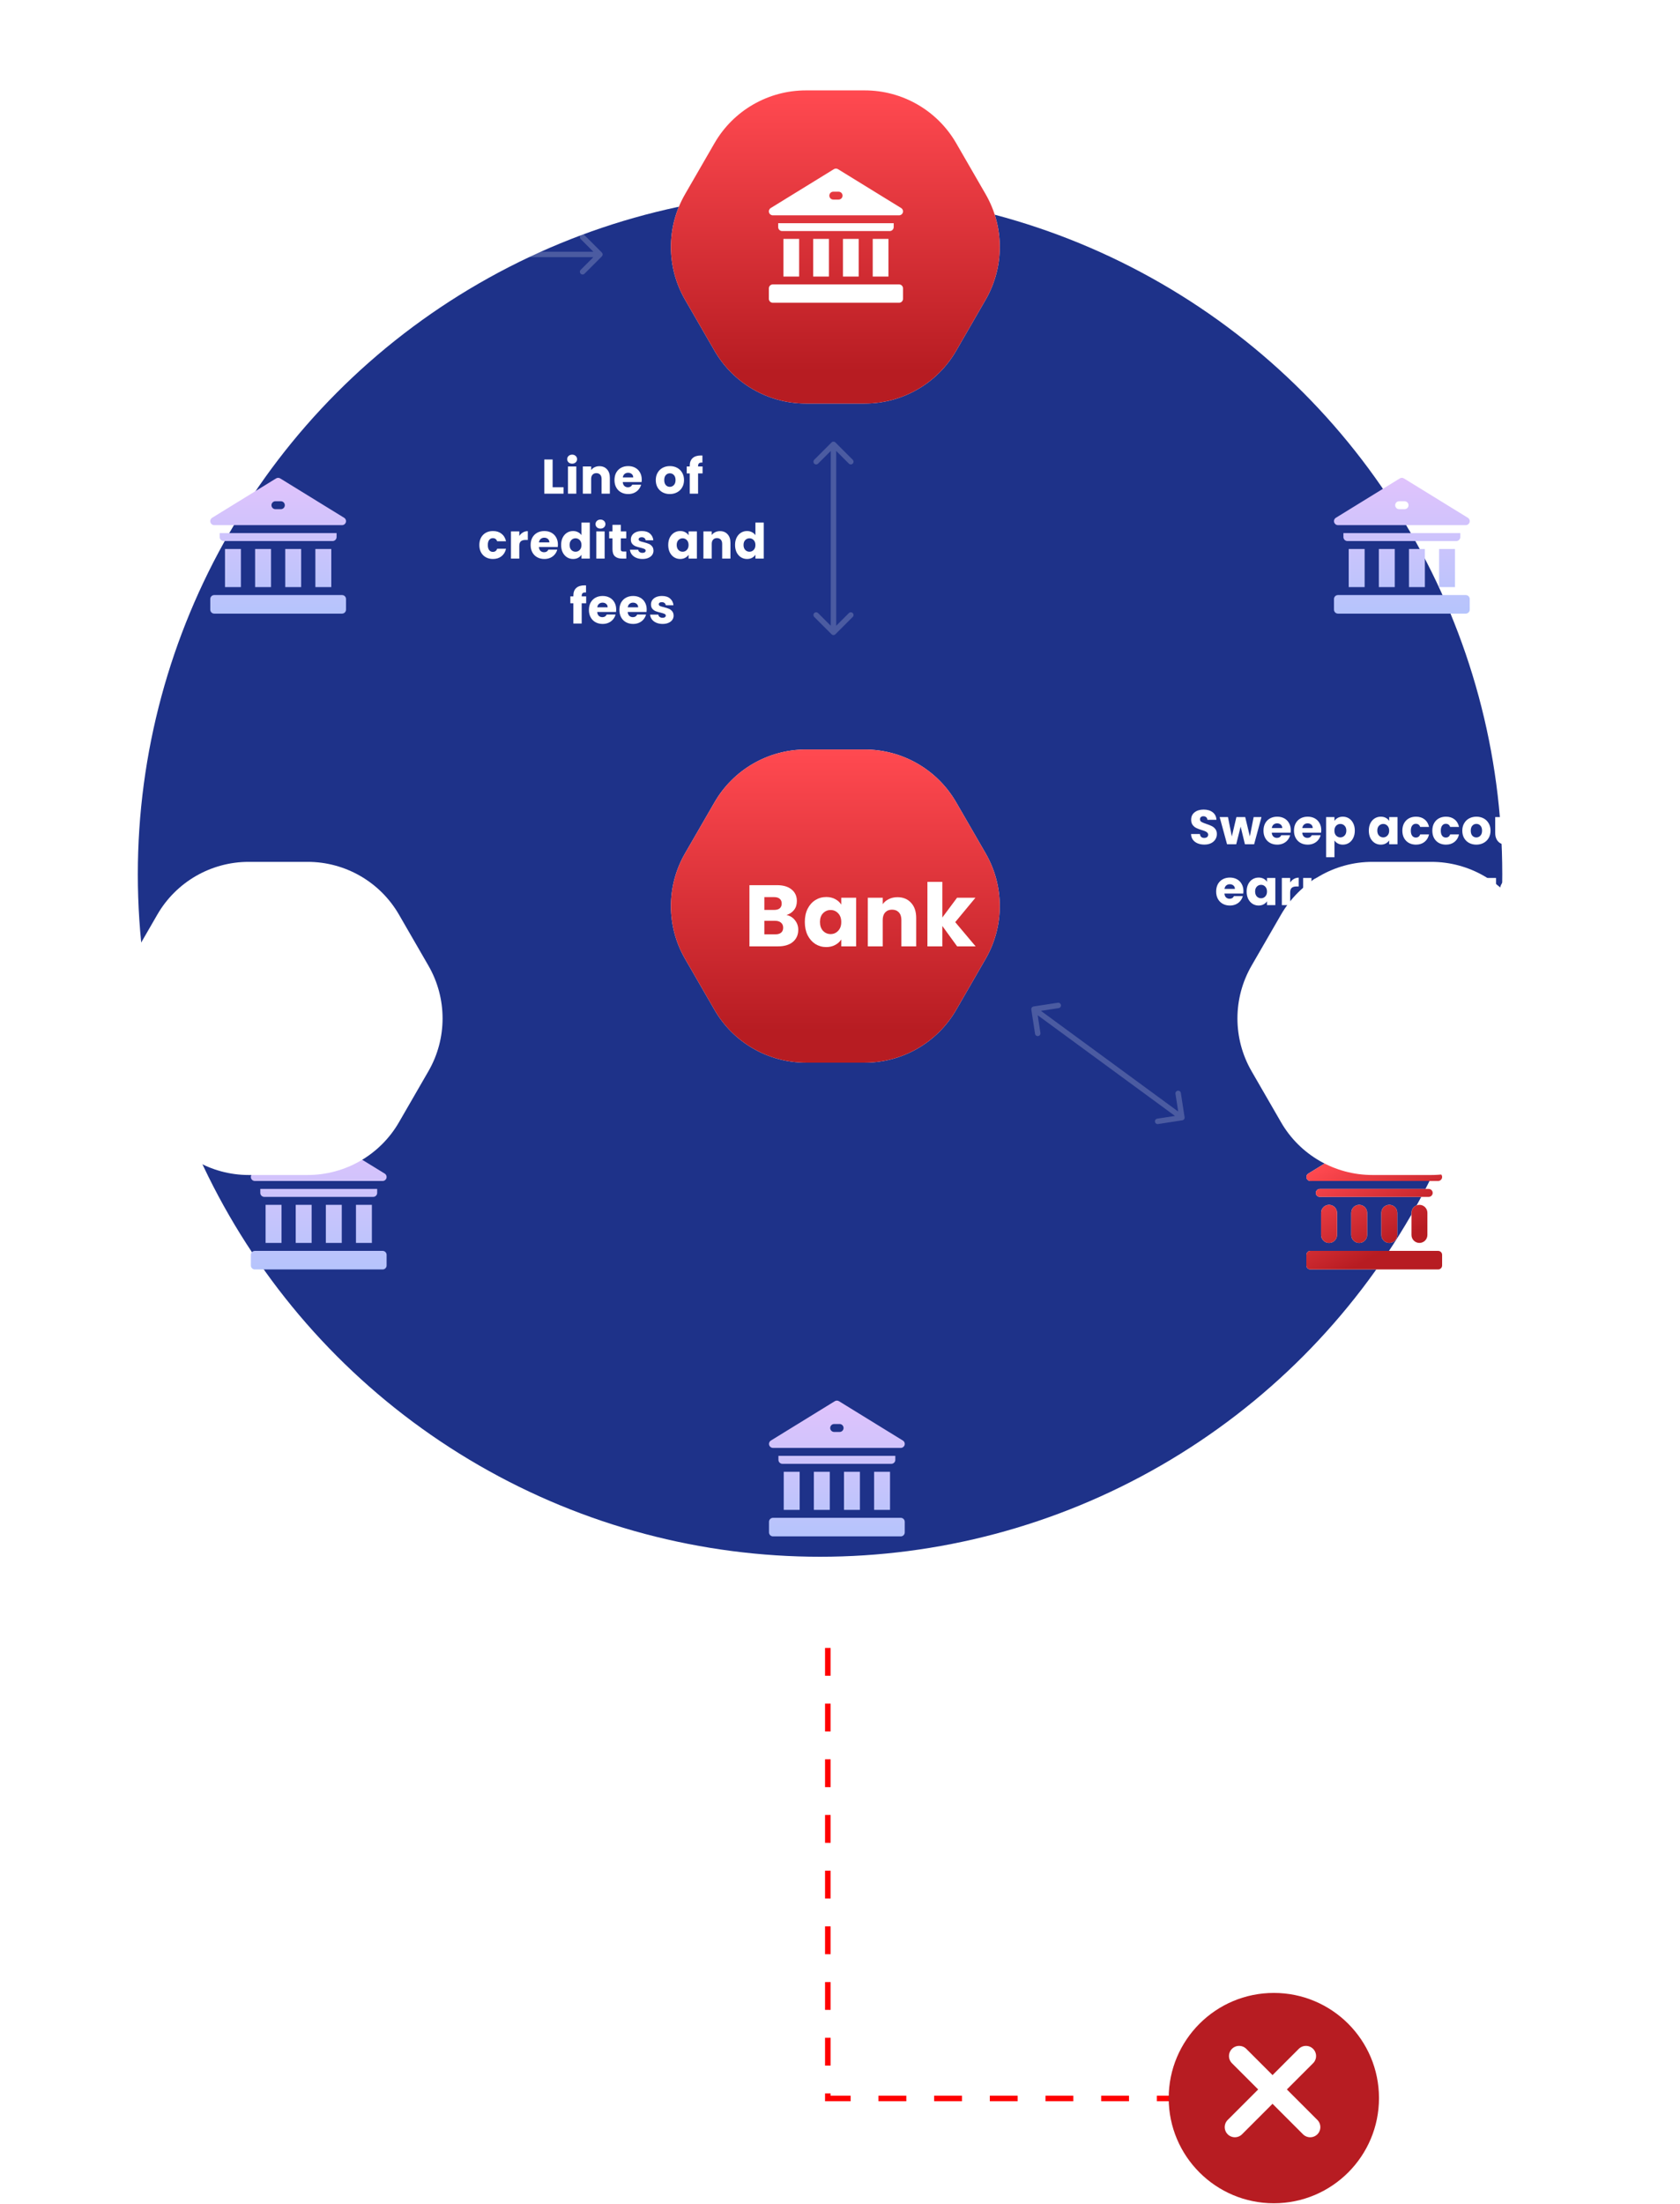 <svg width="414" height="543" viewBox="0 0 414 543" fill="none" xmlns="http://www.w3.org/2000/svg">
<circle cx="202.083" cy="215.42" r="168.12" fill="#1E3289"/>
<path d="M297.814 400.755V402.459H300.562V404.043H297.814V405.891H300.922V407.535H295.762V399.111H300.922V400.755H297.814ZM301.967 404.175C301.967 403.487 302.095 402.883 302.351 402.363C302.615 401.843 302.971 401.443 303.419 401.163C303.867 400.883 304.367 400.743 304.919 400.743C305.391 400.743 305.803 400.839 306.155 401.031C306.515 401.223 306.791 401.475 306.983 401.787V400.839H309.035V407.535H306.983V406.587C306.783 406.899 306.503 407.151 306.143 407.343C305.791 407.535 305.379 407.631 304.907 407.631C304.363 407.631 303.867 407.491 303.419 407.211C302.971 406.923 302.615 406.519 302.351 405.999C302.095 405.471 301.967 404.863 301.967 404.175ZM306.983 404.187C306.983 403.675 306.839 403.271 306.551 402.975C306.271 402.679 305.927 402.531 305.519 402.531C305.111 402.531 304.763 402.679 304.475 402.975C304.195 403.263 304.055 403.663 304.055 404.175C304.055 404.687 304.195 405.095 304.475 405.399C304.763 405.695 305.111 405.843 305.519 405.843C305.927 405.843 306.271 405.695 306.551 405.399C306.839 405.103 306.983 404.699 306.983 404.187ZM312.691 401.955C312.931 401.587 313.231 401.299 313.591 401.091C313.951 400.875 314.351 400.767 314.791 400.767V402.939H314.227C313.715 402.939 313.331 403.051 313.075 403.275C312.819 403.491 312.691 403.875 312.691 404.427V407.535H310.639V400.839H312.691V401.955ZM317.944 398.655V407.535H315.892V398.655H317.944ZM326.391 400.839L322.191 410.715H319.983L321.519 407.307L318.795 400.839H321.087L322.635 405.027L324.171 400.839H326.391ZM335.16 406.047H332.016L331.512 407.535H329.364L332.412 399.111H334.788L337.836 407.535H335.664L335.16 406.047ZM334.632 404.463L333.588 401.379L332.556 404.463H334.632ZM340.936 401.955C341.176 401.587 341.476 401.299 341.836 401.091C342.196 400.875 342.596 400.767 343.036 400.767V402.939H342.472C341.96 402.939 341.576 403.051 341.32 403.275C341.064 403.491 340.936 403.875 340.936 404.427V407.535H338.884V400.839H340.936V401.955ZM346.188 401.955C346.428 401.587 346.728 401.299 347.088 401.091C347.448 400.875 347.848 400.767 348.288 400.767V402.939H347.724C347.212 402.939 346.828 403.051 346.572 403.275C346.316 403.491 346.188 403.875 346.188 404.427V407.535H344.136V400.839H346.188V401.955ZM350.421 400.143C350.061 400.143 349.765 400.039 349.533 399.831C349.309 399.615 349.197 399.351 349.197 399.039C349.197 398.719 349.309 398.455 349.533 398.247C349.765 398.031 350.061 397.923 350.421 397.923C350.773 397.923 351.061 398.031 351.285 398.247C351.517 398.455 351.633 398.719 351.633 399.039C351.633 399.351 351.517 399.615 351.285 399.831C351.061 400.039 350.773 400.143 350.421 400.143ZM351.441 400.839V407.535H349.389V400.839H351.441ZM356.06 405.615L357.512 400.839H359.696L357.32 407.535H354.788L352.412 400.839H354.608L356.06 405.615ZM361.712 400.143C361.352 400.143 361.056 400.039 360.824 399.831C360.6 399.615 360.488 399.351 360.488 399.039C360.488 398.719 360.6 398.455 360.824 398.247C361.056 398.031 361.352 397.923 361.712 397.923C362.064 397.923 362.352 398.031 362.576 398.247C362.808 398.455 362.924 398.719 362.924 399.039C362.924 399.351 362.808 399.615 362.576 399.831C362.352 400.039 362.064 400.143 361.712 400.143ZM362.732 400.839V407.535H360.68V400.839H362.732ZM368.419 400.767C369.203 400.767 369.827 401.023 370.291 401.535C370.763 402.039 370.999 402.735 370.999 403.623V407.535H368.959V403.899C368.959 403.451 368.843 403.103 368.611 402.855C368.379 402.607 368.067 402.483 367.675 402.483C367.283 402.483 366.971 402.607 366.739 402.855C366.507 403.103 366.391 403.451 366.391 403.899V407.535H364.339V400.839H366.391V401.727C366.599 401.431 366.879 401.199 367.231 401.031C367.583 400.855 367.979 400.767 368.419 400.767ZM375.089 400.743C375.561 400.743 375.973 400.839 376.325 401.031C376.685 401.223 376.961 401.475 377.153 401.787V400.839H379.205V407.523C379.205 408.139 379.081 408.695 378.833 409.191C378.593 409.695 378.221 410.095 377.717 410.391C377.221 410.687 376.601 410.835 375.857 410.835C374.865 410.835 374.061 410.599 373.445 410.127C372.829 409.663 372.477 409.031 372.389 408.231H374.417C374.481 408.487 374.633 408.687 374.873 408.831C375.113 408.983 375.409 409.059 375.761 409.059C376.185 409.059 376.521 408.935 376.769 408.687C377.025 408.447 377.153 408.059 377.153 407.523V406.575C376.953 406.887 376.677 407.143 376.325 407.343C375.973 407.535 375.561 407.631 375.089 407.631C374.537 407.631 374.037 407.491 373.589 407.211C373.141 406.923 372.785 406.519 372.521 405.999C372.265 405.471 372.137 404.863 372.137 404.175C372.137 403.487 372.265 402.883 372.521 402.363C372.785 401.843 373.141 401.443 373.589 401.163C374.037 400.883 374.537 400.743 375.089 400.743ZM377.153 404.187C377.153 403.675 377.009 403.271 376.721 402.975C376.441 402.679 376.097 402.531 375.689 402.531C375.281 402.531 374.933 402.679 374.645 402.975C374.365 403.263 374.225 403.663 374.225 404.175C374.225 404.687 374.365 405.095 374.645 405.399C374.933 405.695 375.281 405.843 375.689 405.843C376.097 405.843 376.441 405.695 376.721 405.399C377.009 405.103 377.153 404.699 377.153 404.187ZM335.354 415.111L333.158 423.535H330.674L329.33 417.991L327.938 423.535H325.454L323.318 415.111H325.514L326.726 421.243L328.226 415.111H330.482L331.922 421.243L333.146 415.111H335.354ZM337.535 416.143C337.175 416.143 336.879 416.039 336.647 415.831C336.423 415.615 336.311 415.351 336.311 415.039C336.311 414.719 336.423 414.455 336.647 414.247C336.879 414.031 337.175 413.923 337.535 413.923C337.887 413.923 338.175 414.031 338.399 414.247C338.631 414.455 338.747 414.719 338.747 415.039C338.747 415.351 338.631 415.615 338.399 415.831C338.175 416.039 337.887 416.143 337.535 416.143ZM338.555 416.839V423.535H336.503V416.839H338.555ZM342.214 417.955C342.454 417.587 342.754 417.299 343.114 417.091C343.474 416.875 343.874 416.767 344.314 416.767V418.939H343.75C343.238 418.939 342.854 419.051 342.598 419.275C342.342 419.491 342.214 419.875 342.214 420.427V423.535H340.162V416.839H342.214V417.955ZM351.727 420.079C351.727 420.271 351.715 420.471 351.691 420.679H347.047C347.079 421.095 347.211 421.415 347.443 421.639C347.683 421.855 347.975 421.963 348.319 421.963C348.831 421.963 349.187 421.747 349.387 421.315H351.571C351.459 421.755 351.255 422.151 350.959 422.503C350.671 422.855 350.307 423.131 349.867 423.331C349.427 423.531 348.935 423.631 348.391 423.631C347.735 423.631 347.151 423.491 346.639 423.211C346.127 422.931 345.727 422.531 345.439 422.011C345.151 421.491 345.007 420.883 345.007 420.187C345.007 419.491 345.147 418.883 345.427 418.363C345.715 417.843 346.115 417.443 346.627 417.163C347.139 416.883 347.727 416.743 348.391 416.743C349.039 416.743 349.615 416.879 350.119 417.151C350.623 417.423 351.015 417.811 351.295 418.315C351.583 418.819 351.727 419.407 351.727 420.079ZM349.627 419.539C349.627 419.187 349.507 418.907 349.267 418.699C349.027 418.491 348.727 418.387 348.367 418.387C348.023 418.387 347.731 418.487 347.491 418.687C347.259 418.887 347.115 419.171 347.059 419.539H349.627Z" fill="white"/>
<path opacity="0.2" d="M339.496 352.288C339.234 352.026 338.809 352.026 338.547 352.288L334.275 356.56C334.012 356.822 334.012 357.247 334.275 357.509C334.537 357.772 334.962 357.772 335.224 357.509L339.021 353.712L342.819 357.509C343.081 357.772 343.506 357.772 343.768 357.509C344.03 357.247 344.03 356.822 343.768 356.56L339.496 352.288ZM339.693 387.387L339.693 352.763L338.35 352.763L338.35 387.387L339.693 387.387Z" fill="white"/>
<path d="M213.112 184.661C222.401 184.661 230.985 189.616 235.629 197.661L242.889 210.235C247.534 218.28 247.534 228.191 242.889 236.235L235.629 248.81C230.985 256.855 222.401 261.81 213.112 261.81L198.592 261.81C189.303 261.81 180.72 256.855 176.076 248.81L168.816 236.235C164.171 228.191 164.171 218.28 168.816 210.235L176.076 197.661C180.72 189.616 189.303 184.661 198.592 184.661L213.112 184.661Z" fill="white"/>
<path d="M213.112 184.661C222.401 184.661 230.985 189.616 235.629 197.661L242.889 210.235C247.534 218.28 247.534 228.191 242.889 236.235L235.629 248.81C230.985 256.855 222.401 261.81 213.112 261.81L198.592 261.81C189.303 261.81 180.72 256.855 176.076 248.81L168.816 236.235C164.171 228.191 164.171 218.28 168.816 210.235L176.076 197.661C180.72 189.616 189.303 184.661 198.592 184.661L213.112 184.661Z" fill="url(#paint0_linear)"/>
<path d="M193.814 225.426C194.688 225.612 195.389 226.049 195.919 226.737C196.449 227.41 196.714 228.183 196.714 229.057C196.714 230.317 196.27 231.319 195.382 232.064C194.509 232.794 193.284 233.16 191.709 233.16H184.684V218.079H191.473C193.005 218.079 194.201 218.43 195.06 219.132C195.934 219.834 196.37 220.786 196.37 221.989C196.37 222.877 196.134 223.615 195.662 224.202C195.203 224.789 194.587 225.197 193.814 225.426ZM188.358 224.18H190.764C191.365 224.18 191.823 224.051 192.139 223.794C192.468 223.521 192.633 223.128 192.633 222.612C192.633 222.096 192.468 221.703 192.139 221.431C191.823 221.158 191.365 221.022 190.764 221.022H188.358V224.18ZM191.064 230.195C191.68 230.195 192.153 230.059 192.482 229.787C192.826 229.5 192.998 229.092 192.998 228.562C192.998 228.033 192.819 227.617 192.461 227.317C192.117 227.016 191.637 226.865 191.022 226.865H188.358V230.195H191.064ZM198.329 227.145C198.329 225.913 198.558 224.832 199.017 223.901C199.489 222.97 200.126 222.254 200.928 221.753C201.73 221.252 202.626 221.001 203.614 221.001C204.459 221.001 205.196 221.173 205.826 221.516C206.471 221.86 206.965 222.311 207.309 222.87V221.173H210.982V233.16H207.309V231.462C206.95 232.021 206.449 232.472 205.805 232.816C205.175 233.16 204.437 233.331 203.592 233.331C202.618 233.331 201.73 233.081 200.928 232.58C200.126 232.064 199.489 231.341 199.017 230.41C198.558 229.465 198.329 228.376 198.329 227.145ZM207.309 227.166C207.309 226.25 207.051 225.526 206.535 224.996C206.034 224.467 205.418 224.202 204.688 224.202C203.957 224.202 203.334 224.467 202.819 224.996C202.318 225.512 202.067 226.228 202.067 227.145C202.067 228.061 202.318 228.792 202.819 229.336C203.334 229.866 203.957 230.131 204.688 230.131C205.418 230.131 206.034 229.866 206.535 229.336C207.051 228.806 207.309 228.083 207.309 227.166ZM221.158 221.044C222.561 221.044 223.679 221.502 224.509 222.419C225.354 223.321 225.777 224.567 225.777 226.157V233.16H222.125V226.651C222.125 225.849 221.917 225.226 221.502 224.782C221.086 224.338 220.528 224.116 219.826 224.116C219.124 224.116 218.566 224.338 218.151 224.782C217.735 225.226 217.528 225.849 217.528 226.651V233.16H213.854V221.173H217.528V222.762C217.9 222.233 218.401 221.817 219.031 221.516C219.661 221.201 220.37 221.044 221.158 221.044ZM235.869 233.16L232.217 228.133V233.16H228.544V217.263H232.217V226.049L235.848 221.173H240.38L235.397 227.188L240.423 233.16H235.869Z" fill="white"/>
<path d="M213.112 22.271C222.401 22.271 230.985 27.227 235.629 35.271L242.889 47.846C247.534 55.89 247.534 65.801 242.889 73.846L235.629 86.421C230.985 94.465 222.401 99.421 213.112 99.421L198.592 99.421C189.303 99.421 180.72 94.465 176.076 86.421L168.816 73.846C164.171 65.802 164.171 55.89 168.816 47.846L176.076 35.271C180.72 27.227 189.303 22.271 198.592 22.271L213.112 22.271Z" fill="white"/>
<path d="M213.112 22.271C222.401 22.271 230.985 27.227 235.629 35.271L242.889 47.846C247.534 55.89 247.534 65.801 242.889 73.846L235.629 86.421C230.985 94.465 222.401 99.421 213.112 99.421L198.592 99.421C189.303 99.421 180.72 94.465 176.076 86.421L168.816 73.846C164.171 65.802 164.171 55.89 168.816 47.846L176.076 35.271C180.72 27.227 189.303 22.271 198.592 22.271L213.112 22.271Z" fill="url(#paint1_linear)"/>
<path d="M215.066 58.859H218.94V68.135H215.066V58.859Z" fill="white"/>
<path d="M207.73 58.859H211.604V68.135H207.73V58.859Z" fill="white"/>
<path d="M200.394 58.859H204.268V68.135H200.394V58.859Z" fill="white"/>
<path d="M193.059 58.859H196.932V68.135H193.059V58.859Z" fill="white"/>
<path d="M220.231 55.954V54.986H191.767V55.954C191.767 56.489 192.201 56.923 192.736 56.923H219.262C219.797 56.923 220.231 56.489 220.231 55.954Z" fill="white"/>
<path d="M221.559 70.072H190.44C189.905 70.072 189.471 70.505 189.471 71.04V73.623C189.471 74.158 189.905 74.591 190.44 74.591H221.559C222.094 74.591 222.527 74.158 222.527 73.623V71.04C222.527 70.505 222.094 70.072 221.559 70.072Z" fill="white"/>
<path d="M190.439 53.049H221.559C221.993 53.049 222.373 52.761 222.491 52.344C222.609 51.927 222.436 51.483 222.067 51.255L206.507 41.678C206.196 41.486 205.803 41.486 205.492 41.678L189.931 51.255C189.562 51.483 189.389 51.927 189.507 52.344C189.625 52.761 190.006 53.049 190.439 53.049ZM205.341 47.23H206.658C207.193 47.23 207.626 47.664 207.626 48.199C207.626 48.734 207.193 49.167 206.658 49.167H205.341C204.806 49.167 204.372 48.734 204.372 48.199C204.372 47.664 204.806 47.23 205.341 47.23Z" fill="white"/>
<g filter="url(#filter0_ddd)">
<path d="M300.726 311.818C296.082 303.774 296.082 293.863 300.726 285.818L307.986 273.244C312.631 265.199 321.214 260.244 330.503 260.244H345.023C354.312 260.244 362.895 265.199 367.54 273.244L374.8 285.818C379.444 293.863 379.444 303.774 374.8 311.818L367.54 324.393C362.895 332.438 354.312 337.393 345.023 337.393H330.503C321.214 337.393 312.631 332.438 307.986 324.393L300.726 311.818Z" fill="white"/>
</g>
<path d="M347.829 298.798C347.829 297.715 348.707 296.838 349.789 296.838C350.871 296.838 351.749 297.715 351.749 298.798V304.264C351.749 305.346 350.871 306.224 349.789 306.224C348.707 306.224 347.829 305.346 347.829 304.264V298.798Z" fill="white"/>
<path d="M347.829 298.798C347.829 297.715 348.707 296.838 349.789 296.838C350.871 296.838 351.749 297.715 351.749 298.798V304.264C351.749 305.346 350.871 306.224 349.789 306.224C348.707 306.224 347.829 305.346 347.829 304.264V298.798Z" fill="url(#paint2_linear)"/>
<path d="M340.406 298.798C340.406 297.715 341.284 296.838 342.366 296.838C343.449 296.838 344.326 297.715 344.326 298.798V304.264C344.326 305.346 343.449 306.224 342.366 306.224C341.284 306.224 340.406 305.346 340.406 304.264V298.798Z" fill="white"/>
<path d="M340.406 298.798C340.406 297.715 341.284 296.838 342.366 296.838C343.449 296.838 344.326 297.715 344.326 298.798V304.264C344.326 305.346 343.449 306.224 342.366 306.224C341.284 306.224 340.406 305.346 340.406 304.264V298.798Z" fill="url(#paint3_linear)"/>
<path d="M332.982 298.798C332.982 297.715 333.86 296.838 334.943 296.838C336.025 296.838 336.903 297.715 336.903 298.798V304.264C336.903 305.346 336.025 306.224 334.943 306.224C333.86 306.224 332.982 305.346 332.982 304.264V298.798Z" fill="white"/>
<path d="M332.982 298.798C332.982 297.715 333.86 296.838 334.943 296.838C336.025 296.838 336.903 297.715 336.903 298.798V304.264C336.903 305.346 336.025 306.224 334.943 306.224C333.86 306.224 332.982 305.346 332.982 304.264V298.798Z" fill="url(#paint4_linear)"/>
<path d="M325.56 298.798C325.56 297.715 326.437 296.838 327.519 296.838C328.602 296.838 329.479 297.715 329.479 298.798V304.264C329.479 305.346 328.602 306.224 327.519 306.224C326.437 306.224 325.56 305.346 325.56 304.264V298.798Z" fill="white"/>
<path d="M325.56 298.798C325.56 297.715 326.437 296.838 327.519 296.838C328.602 296.838 329.479 297.715 329.479 298.798V304.264C329.479 305.346 328.602 306.224 327.519 306.224C326.437 306.224 325.56 305.346 325.56 304.264V298.798Z" fill="url(#paint5_linear)"/>
<path d="M353.055 293.898C353.055 293.357 352.617 292.918 352.075 292.918H325.233C324.692 292.918 324.253 293.357 324.253 293.898C324.253 294.439 324.692 294.878 325.233 294.878H352.075C352.616 294.878 353.055 294.439 353.055 293.898Z" fill="white"/>
<path d="M353.055 293.898C353.055 293.357 352.617 292.918 352.075 292.918H325.233C324.692 292.918 324.253 293.357 324.253 293.898C324.253 294.439 324.692 294.878 325.233 294.878H352.075C352.616 294.878 353.055 294.439 353.055 293.898Z" fill="url(#paint6_linear)"/>
<path d="M354.399 308.184H322.909C322.368 308.184 321.929 308.622 321.929 309.164V311.777C321.929 312.318 322.368 312.757 322.909 312.757H354.399C354.94 312.757 355.379 312.318 355.379 311.777V309.164C355.379 308.622 354.94 308.184 354.399 308.184Z" fill="white"/>
<path d="M354.399 308.184H322.909C322.368 308.184 321.929 308.622 321.929 309.164V311.777C321.929 312.318 322.368 312.757 322.909 312.757H354.399C354.94 312.757 355.379 312.318 355.379 311.777V309.164C355.379 308.622 354.94 308.184 354.399 308.184Z" fill="url(#paint7_linear)"/>
<path d="M322.909 290.958H354.4C354.838 290.958 355.223 290.667 355.343 290.245C355.462 289.823 355.287 289.373 354.914 289.143L339.168 279.451C338.853 279.257 338.456 279.257 338.141 279.451L322.395 289.143C322.022 289.373 321.846 289.823 321.966 290.245C322.085 290.667 322.47 290.958 322.909 290.958ZM337.988 285.07H339.321C339.862 285.07 340.301 285.509 340.301 286.05C340.301 286.591 339.862 287.03 339.321 287.03H337.988C337.447 287.03 337.008 286.591 337.008 286.05C337.008 285.509 337.447 285.07 337.988 285.07Z" fill="white"/>
<path d="M322.909 290.958H354.4C354.838 290.958 355.223 290.667 355.343 290.245C355.462 289.823 355.287 289.373 354.914 289.143L339.168 279.451C338.853 279.257 338.456 279.257 338.141 279.451L322.395 289.143C322.022 289.373 321.846 289.823 321.966 290.245C322.085 290.667 322.47 290.958 322.909 290.958ZM337.988 285.07H339.321C339.862 285.07 340.301 285.509 340.301 286.05C340.301 286.591 339.862 287.03 339.321 287.03H337.988C337.447 287.03 337.008 286.591 337.008 286.05C337.008 285.509 337.447 285.07 337.988 285.07Z" fill="url(#paint8_linear)"/>
<g filter="url(#filter1_ddd)">
<path d="M41.508 311.818C36.864 303.774 36.864 293.863 41.508 285.818L48.769 273.244C53.413 265.199 61.996 260.244 71.285 260.244H85.805C95.094 260.244 103.677 265.199 108.322 273.244L115.582 285.818C120.226 293.863 120.226 303.774 115.582 311.818L108.322 324.393C103.677 332.438 95.094 337.393 85.805 337.393H71.285C61.996 337.393 53.413 332.438 48.769 324.393L41.508 311.818Z" fill="white"/>
</g>
<path d="M87.721 296.838H91.641V306.224H87.721V296.838Z" fill="url(#paint9_linear)"/>
<path d="M80.298 296.838H84.218V306.224H80.298V296.838Z" fill="url(#paint10_linear)"/>
<path d="M72.874 296.838H76.794V306.224H72.874V296.838Z" fill="url(#paint11_linear)"/>
<path d="M65.451 296.838H69.371V306.224H65.451V296.838Z" fill="url(#paint12_linear)"/>
<path d="M92.947 293.898V292.918H64.144V293.898C64.144 294.439 64.583 294.878 65.124 294.878H91.967C92.508 294.878 92.947 294.439 92.947 293.898Z" fill="url(#paint13_linear)"/>
<path d="M94.291 308.184H62.801C62.26 308.184 61.821 308.622 61.821 309.164V311.777C61.821 312.318 62.26 312.757 62.801 312.757H94.291C94.832 312.757 95.271 312.318 95.271 311.777V309.164C95.271 308.622 94.832 308.184 94.291 308.184Z" fill="url(#paint14_linear)"/>
<path d="M62.8 290.958H94.291C94.73 290.958 95.115 290.667 95.234 290.245C95.354 289.823 95.179 289.373 94.805 289.143L79.06 279.451C78.745 279.257 78.347 279.257 78.032 279.451L62.286 289.143C61.913 289.373 61.738 289.823 61.858 290.245C61.977 290.667 62.362 290.958 62.8 290.958ZM77.88 285.07H79.212C79.754 285.07 80.192 285.509 80.192 286.05C80.192 286.591 79.754 287.03 79.212 287.03H77.88C77.338 287.03 76.9 286.591 76.9 286.05C76.9 285.509 77.338 285.07 77.88 285.07Z" fill="url(#paint15_linear)"/>
<g filter="url(#filter2_ddd)">
<path d="M382.495 124.238C387.14 132.283 387.14 142.194 382.495 150.238L375.235 162.813C370.591 170.858 362.008 175.813 352.719 175.813H338.199C328.91 175.813 320.326 170.858 315.682 162.813L308.422 150.239C303.778 142.194 303.778 132.283 308.422 124.238L315.682 111.664C320.326 103.619 328.91 98.664 338.199 98.664H352.719C362.008 98.664 370.591 103.619 375.235 111.664L382.495 124.238Z" fill="white"/>
</g>
<path d="M354.633 135.258H358.553V144.644H354.633V135.258Z" fill="url(#paint16_linear)"/>
<path d="M347.21 135.258H351.13V144.644H347.21V135.258Z" fill="url(#paint17_linear)"/>
<path d="M339.786 135.258H343.706V144.644H339.786V135.258Z" fill="url(#paint18_linear)"/>
<path d="M332.363 135.258H336.283V144.644H332.363V135.258Z" fill="url(#paint19_linear)"/>
<path d="M359.859 132.318V131.338H331.057V132.318C331.057 132.859 331.495 133.298 332.037 133.298H358.879C359.42 133.298 359.859 132.859 359.859 132.318Z" fill="url(#paint20_linear)"/>
<path d="M361.203 146.604H329.713C329.172 146.604 328.733 147.043 328.733 147.584V150.197C328.733 150.739 329.172 151.177 329.713 151.177H361.203C361.744 151.177 362.183 150.739 362.183 150.197V147.584C362.183 147.043 361.744 146.604 361.203 146.604Z" fill="url(#paint21_linear)"/>
<path d="M329.712 129.378H361.204C361.642 129.378 362.027 129.087 362.147 128.665C362.266 128.243 362.091 127.793 361.717 127.564L345.972 117.872C345.657 117.678 345.259 117.678 344.944 117.872L329.199 127.564C328.825 127.793 328.65 128.243 328.77 128.665C328.889 129.087 329.274 129.378 329.712 129.378ZM344.792 123.49H346.124C346.666 123.49 347.104 123.929 347.104 124.47C347.104 125.012 346.666 125.45 346.124 125.45H344.792C344.251 125.45 343.812 125.012 343.812 124.47C343.812 123.929 344.251 123.49 344.792 123.49Z" fill="url(#paint22_linear)"/>
<g filter="url(#filter3_ddd)">
<path d="M105.579 124.239C110.224 132.283 110.224 142.194 105.579 150.239L98.319 162.813C93.675 170.858 85.092 175.813 75.803 175.813H61.283C51.994 175.813 43.41 170.858 38.766 162.813L31.506 150.239C26.861 142.194 26.861 132.283 31.506 124.239L38.766 111.664C43.41 103.619 51.994 98.664 61.283 98.664H75.803C85.092 98.664 93.675 103.619 98.319 111.664L105.579 124.239Z" fill="white"/>
</g>
<path d="M77.717 135.258H81.637V144.644H77.717V135.258Z" fill="url(#paint23_linear)"/>
<path d="M70.294 135.258H74.214V144.644H70.294V135.258Z" fill="url(#paint24_linear)"/>
<path d="M62.87 135.258H66.79V144.644H62.87V135.258Z" fill="url(#paint25_linear)"/>
<path d="M55.447 135.258H59.367V144.644H55.447V135.258Z" fill="url(#paint26_linear)"/>
<path d="M82.943 132.318V131.338H54.141V132.318C54.141 132.859 54.579 133.298 55.121 133.298H81.963C82.504 133.298 82.943 132.859 82.943 132.318Z" fill="url(#paint27_linear)"/>
<path d="M84.287 146.604H52.797C52.256 146.604 51.817 147.043 51.817 147.584V150.197C51.817 150.739 52.256 151.177 52.797 151.177H84.287C84.828 151.177 85.267 150.739 85.267 150.197V147.584C85.267 147.043 84.828 146.604 84.287 146.604Z" fill="url(#paint28_linear)"/>
<path d="M52.796 129.378H84.288C84.726 129.378 85.111 129.087 85.231 128.665C85.35 128.243 85.175 127.793 84.801 127.564L69.056 117.872C68.741 117.678 68.343 117.678 68.028 117.872L52.283 127.564C51.909 127.793 51.734 128.243 51.854 128.665C51.973 129.087 52.358 129.378 52.796 129.378ZM67.876 123.49H69.208C69.75 123.49 70.188 123.929 70.188 124.47C70.188 125.012 69.75 125.45 69.208 125.45H67.876C67.335 125.45 66.896 125.012 66.896 124.47C66.896 123.929 67.335 123.49 67.876 123.49Z" fill="url(#paint29_linear)"/>
<g filter="url(#filter4_ddd)">
<path d="M169.194 377.585C164.55 369.54 164.55 359.629 169.194 351.585L176.454 339.01C181.099 330.965 189.682 326.01 198.971 326.01H213.491C222.78 326.01 231.363 330.965 236.007 339.01L243.267 351.585C247.912 359.629 247.912 369.54 243.267 377.585L236.007 390.159C231.363 398.204 222.78 403.159 213.491 403.159H198.971C189.682 403.159 181.099 398.204 176.454 390.159L169.194 377.585Z" fill="white"/>
</g>
<path d="M215.406 362.603H219.326V371.989H215.406V362.603Z" fill="url(#paint30_linear)"/>
<path d="M207.983 362.603H211.903V371.989H207.983V362.603Z" fill="url(#paint31_linear)"/>
<path d="M200.56 362.603H204.48V371.989H200.56V362.603Z" fill="url(#paint32_linear)"/>
<path d="M193.137 362.603H197.057V371.989H193.137V362.603Z" fill="url(#paint33_linear)"/>
<path d="M220.633 359.663V358.683H191.83V359.663C191.83 360.204 192.269 360.643 192.81 360.643H219.653C220.194 360.643 220.633 360.204 220.633 359.663Z" fill="url(#paint34_linear)"/>
<path d="M221.976 373.949H190.487C189.945 373.949 189.507 374.387 189.507 374.929V377.542C189.507 378.083 189.945 378.522 190.487 378.522H221.976C222.518 378.522 222.956 378.083 222.956 377.542V374.929C222.956 374.387 222.518 373.949 221.976 373.949Z" fill="url(#paint35_linear)"/>
<path d="M190.486 356.723H221.977C222.415 356.723 222.801 356.432 222.92 356.01C223.039 355.588 222.864 355.138 222.491 354.908L206.745 345.216C206.43 345.022 206.033 345.022 205.718 345.216L189.972 354.908C189.599 355.138 189.424 355.588 189.543 356.01C189.662 356.432 190.048 356.723 190.486 356.723ZM205.565 350.835H206.898C207.439 350.835 207.878 351.274 207.878 351.815C207.878 352.356 207.439 352.795 206.898 352.795H205.565C205.024 352.795 204.585 352.356 204.585 351.815C204.585 351.274 205.024 350.835 205.565 350.835Z" fill="url(#paint36_linear)"/>
<path d="M71.156 26.416H73.844V28H69.103V19.576H71.156V26.416ZM74.534 24.64C74.534 23.952 74.662 23.348 74.918 22.828C75.182 22.308 75.538 21.908 75.986 21.628C76.434 21.348 76.934 21.208 77.486 21.208C77.958 21.208 78.37 21.304 78.722 21.496C79.082 21.688 79.358 21.94 79.55 22.252V21.304H81.602V28H79.55V27.052C79.35 27.364 79.07 27.616 78.71 27.808C78.358 28 77.946 28.096 77.474 28.096C76.93 28.096 76.434 27.956 75.986 27.676C75.538 27.388 75.182 26.984 74.918 26.464C74.662 25.936 74.534 25.328 74.534 24.64ZM79.55 24.652C79.55 24.14 79.406 23.736 79.118 23.44C78.838 23.144 78.494 22.996 78.086 22.996C77.678 22.996 77.33 23.144 77.042 23.44C76.762 23.728 76.622 24.128 76.622 24.64C76.622 25.152 76.762 25.56 77.042 25.864C77.33 26.16 77.678 26.308 78.086 26.308C78.494 26.308 78.838 26.16 79.118 25.864C79.406 25.568 79.55 25.164 79.55 24.652ZM86.939 26.26V28H85.895C85.151 28 84.571 27.82 84.155 27.46C83.739 27.092 83.531 26.496 83.531 25.672V23.008H82.715V21.304H83.531V19.672H85.583V21.304H86.927V23.008H85.583V25.696C85.583 25.896 85.631 26.04 85.727 26.128C85.823 26.216 85.983 26.26 86.207 26.26H86.939ZM94.514 24.544C94.514 24.736 94.502 24.936 94.478 25.144H89.834C89.866 25.56 89.998 25.88 90.23 26.104C90.47 26.32 90.762 26.428 91.106 26.428C91.618 26.428 91.974 26.212 92.174 25.78H94.358C94.246 26.22 94.042 26.616 93.746 26.968C93.458 27.32 93.094 27.596 92.654 27.796C92.214 27.996 91.722 28.096 91.178 28.096C90.522 28.096 89.938 27.956 89.426 27.676C88.914 27.396 88.514 26.996 88.226 26.476C87.938 25.956 87.794 25.348 87.794 24.652C87.794 23.956 87.934 23.348 88.214 22.828C88.502 22.308 88.902 21.908 89.414 21.628C89.926 21.348 90.514 21.208 91.178 21.208C91.826 21.208 92.402 21.344 92.906 21.616C93.41 21.888 93.802 22.276 94.082 22.78C94.37 23.284 94.514 23.872 94.514 24.544ZM92.414 24.004C92.414 23.652 92.294 23.372 92.054 23.164C91.814 22.956 91.514 22.852 91.154 22.852C90.81 22.852 90.518 22.952 90.278 23.152C90.046 23.352 89.902 23.636 89.846 24.004H92.414ZM103.623 26.512H100.479L99.975 28H97.827L100.875 19.576H103.251L106.299 28H104.127L103.623 26.512ZM103.095 24.928L102.051 21.844L101.019 24.928H103.095ZM109.399 22.42C109.639 22.052 109.939 21.764 110.299 21.556C110.659 21.34 111.059 21.232 111.499 21.232V23.404H110.935C110.423 23.404 110.039 23.516 109.783 23.74C109.527 23.956 109.399 24.34 109.399 24.892V28H107.347V21.304H109.399V22.42ZM114.652 22.42C114.892 22.052 115.192 21.764 115.552 21.556C115.912 21.34 116.312 21.232 116.752 21.232V23.404H116.188C115.676 23.404 115.292 23.516 115.036 23.74C114.78 23.956 114.652 24.34 114.652 24.892V28H112.6V21.304H114.652V22.42ZM118.885 20.608C118.525 20.608 118.229 20.504 117.997 20.296C117.773 20.08 117.661 19.816 117.661 19.504C117.661 19.184 117.773 18.92 117.997 18.712C118.229 18.496 118.525 18.388 118.885 18.388C119.237 18.388 119.525 18.496 119.749 18.712C119.981 18.92 120.097 19.184 120.097 19.504C120.097 19.816 119.981 20.08 119.749 20.296C119.525 20.504 119.237 20.608 118.885 20.608ZM119.905 21.304V28H117.853V21.304H119.905ZM124.524 26.08L125.976 21.304H128.16L125.784 28H123.252L120.876 21.304H123.072L124.524 26.08ZM130.175 20.608C129.815 20.608 129.519 20.504 129.287 20.296C129.063 20.08 128.951 19.816 128.951 19.504C128.951 19.184 129.063 18.92 129.287 18.712C129.519 18.496 129.815 18.388 130.175 18.388C130.527 18.388 130.815 18.496 131.039 18.712C131.271 18.92 131.387 19.184 131.387 19.504C131.387 19.816 131.271 20.08 131.039 20.296C130.815 20.504 130.527 20.608 130.175 20.608ZM131.195 21.304V28H129.143V21.304H131.195ZM136.882 21.232C137.666 21.232 138.29 21.488 138.754 22C139.226 22.504 139.462 23.2 139.462 24.088V28H137.422V24.364C137.422 23.916 137.306 23.568 137.074 23.32C136.842 23.072 136.53 22.948 136.138 22.948C135.746 22.948 135.434 23.072 135.202 23.32C134.97 23.568 134.854 23.916 134.854 24.364V28H132.802V21.304H134.854V22.192C135.062 21.896 135.342 21.664 135.694 21.496C136.046 21.32 136.442 21.232 136.882 21.232ZM143.552 21.208C144.024 21.208 144.436 21.304 144.788 21.496C145.148 21.688 145.424 21.94 145.616 22.252V21.304H147.668V27.988C147.668 28.604 147.544 29.16 147.296 29.656C147.056 30.16 146.684 30.56 146.18 30.856C145.684 31.152 145.064 31.3 144.32 31.3C143.328 31.3 142.524 31.064 141.908 30.592C141.292 30.128 140.94 29.496 140.852 28.696H142.88C142.944 28.952 143.096 29.152 143.336 29.296C143.576 29.448 143.872 29.524 144.224 29.524C144.648 29.524 144.984 29.4 145.232 29.152C145.488 28.912 145.616 28.524 145.616 27.988V27.04C145.416 27.352 145.14 27.608 144.788 27.808C144.436 28 144.024 28.096 143.552 28.096C143 28.096 142.5 27.956 142.052 27.676C141.604 27.388 141.248 26.984 140.984 26.464C140.728 25.936 140.6 25.328 140.6 24.64C140.6 23.952 140.728 23.348 140.984 22.828C141.248 22.308 141.604 21.908 142.052 21.628C142.5 21.348 143 21.208 143.552 21.208ZM145.616 24.652C145.616 24.14 145.472 23.736 145.184 23.44C144.904 23.144 144.56 22.996 144.152 22.996C143.744 22.996 143.396 23.144 143.108 23.44C142.828 23.728 142.688 24.128 142.688 24.64C142.688 25.152 142.828 25.56 143.108 25.864C143.396 26.16 143.744 26.308 144.152 26.308C144.56 26.308 144.904 26.16 145.184 25.864C145.472 25.568 145.616 25.164 145.616 24.652ZM106.256 35.576L104.06 44H101.576L100.232 38.456L98.84 44H96.356L94.22 35.576H96.416L97.628 41.708L99.128 35.576H101.384L102.824 41.708L104.048 35.576H106.256ZM108.437 36.608C108.077 36.608 107.781 36.504 107.549 36.296C107.325 36.08 107.213 35.816 107.213 35.504C107.213 35.184 107.325 34.92 107.549 34.712C107.781 34.496 108.077 34.388 108.437 34.388C108.789 34.388 109.077 34.496 109.301 34.712C109.533 34.92 109.649 35.184 109.649 35.504C109.649 35.816 109.533 36.08 109.301 36.296C109.077 36.504 108.789 36.608 108.437 36.608ZM109.457 37.304V44H107.405V37.304H109.457ZM113.117 38.42C113.357 38.052 113.657 37.764 114.017 37.556C114.377 37.34 114.777 37.232 115.217 37.232V39.404H114.653C114.141 39.404 113.757 39.516 113.501 39.74C113.245 39.956 113.117 40.34 113.117 40.892V44H111.065V37.304H113.117V38.42ZM122.629 40.544C122.629 40.736 122.617 40.936 122.593 41.144H117.949C117.981 41.56 118.113 41.88 118.345 42.104C118.585 42.32 118.877 42.428 119.221 42.428C119.733 42.428 120.089 42.212 120.289 41.78H122.473C122.361 42.22 122.157 42.616 121.861 42.968C121.573 43.32 121.209 43.596 120.769 43.796C120.329 43.996 119.837 44.096 119.293 44.096C118.637 44.096 118.053 43.956 117.541 43.676C117.029 43.396 116.629 42.996 116.341 42.476C116.053 41.956 115.909 41.348 115.909 40.652C115.909 39.956 116.049 39.348 116.329 38.828C116.617 38.308 117.017 37.908 117.529 37.628C118.041 37.348 118.629 37.208 119.293 37.208C119.941 37.208 120.517 37.344 121.021 37.616C121.525 37.888 121.917 38.276 122.197 38.78C122.485 39.284 122.629 39.872 122.629 40.544ZM120.529 40.004C120.529 39.652 120.409 39.372 120.169 39.164C119.929 38.956 119.629 38.852 119.269 38.852C118.925 38.852 118.633 38.952 118.393 39.152C118.161 39.352 118.017 39.636 117.961 40.004H120.529Z" fill="white"/>
<path opacity="0.2" d="M148.313 63.163C148.575 62.901 148.575 62.476 148.313 62.214L144.04 57.942C143.778 57.68 143.353 57.68 143.091 57.942C142.829 58.204 142.829 58.629 143.091 58.891L146.889 62.689L143.091 66.486C142.829 66.748 142.829 67.173 143.091 67.435C143.353 67.698 143.778 67.698 144.04 67.435L148.313 63.163ZM61.662 63.36L147.838 63.36L147.838 62.017L61.662 62.017L61.662 63.36Z" fill="white"/>
<path d="M136.181 120.04H138.869V121.624H134.129V113.2H136.181V120.04ZM140.999 114.232C140.639 114.232 140.343 114.128 140.111 113.92C139.887 113.704 139.775 113.44 139.775 113.128C139.775 112.808 139.887 112.544 140.111 112.336C140.343 112.12 140.639 112.012 140.999 112.012C141.351 112.012 141.639 112.12 141.863 112.336C142.095 112.544 142.211 112.808 142.211 113.128C142.211 113.44 142.095 113.704 141.863 113.92C141.639 114.128 141.351 114.232 140.999 114.232ZM142.019 114.928V121.624H139.967V114.928H142.019ZM147.706 114.856C148.49 114.856 149.114 115.112 149.578 115.624C150.05 116.128 150.286 116.824 150.286 117.712V121.624H148.246V117.988C148.246 117.54 148.13 117.192 147.898 116.944C147.666 116.696 147.354 116.572 146.962 116.572C146.57 116.572 146.258 116.696 146.026 116.944C145.794 117.192 145.678 117.54 145.678 117.988V121.624H143.626V114.928H145.678V115.816C145.886 115.52 146.166 115.288 146.518 115.12C146.87 114.944 147.266 114.856 147.706 114.856ZM158.144 118.168C158.144 118.36 158.132 118.56 158.108 118.768H153.464C153.496 119.184 153.628 119.504 153.86 119.728C154.1 119.944 154.392 120.052 154.736 120.052C155.248 120.052 155.604 119.836 155.804 119.404H157.988C157.876 119.844 157.672 120.24 157.376 120.592C157.088 120.944 156.724 121.22 156.284 121.42C155.844 121.62 155.352 121.72 154.808 121.72C154.152 121.72 153.568 121.58 153.056 121.3C152.544 121.02 152.144 120.62 151.856 120.1C151.568 119.58 151.424 118.972 151.424 118.276C151.424 117.58 151.564 116.972 151.844 116.452C152.132 115.932 152.532 115.532 153.044 115.252C153.556 114.972 154.144 114.832 154.808 114.832C155.456 114.832 156.032 114.968 156.536 115.24C157.04 115.512 157.432 115.9 157.712 116.404C158 116.908 158.144 117.496 158.144 118.168ZM156.044 117.628C156.044 117.276 155.924 116.996 155.684 116.788C155.444 116.58 155.144 116.476 154.784 116.476C154.44 116.476 154.148 116.576 153.908 116.776C153.676 116.976 153.532 117.26 153.476 117.628H156.044ZM165.058 121.72C164.402 121.72 163.81 121.58 163.282 121.3C162.762 121.02 162.35 120.62 162.046 120.1C161.75 119.58 161.602 118.972 161.602 118.276C161.602 117.588 161.754 116.984 162.058 116.464C162.362 115.936 162.778 115.532 163.306 115.252C163.834 114.972 164.426 114.832 165.082 114.832C165.738 114.832 166.33 114.972 166.858 115.252C167.386 115.532 167.802 115.936 168.106 116.464C168.41 116.984 168.562 117.588 168.562 118.276C168.562 118.964 168.406 119.572 168.094 120.1C167.79 120.62 167.37 121.02 166.834 121.3C166.306 121.58 165.714 121.72 165.058 121.72ZM165.058 119.944C165.45 119.944 165.782 119.8 166.054 119.512C166.334 119.224 166.474 118.812 166.474 118.276C166.474 117.74 166.338 117.328 166.066 117.04C165.802 116.752 165.474 116.608 165.082 116.608C164.682 116.608 164.35 116.752 164.086 117.04C163.822 117.32 163.69 117.732 163.69 118.276C163.69 118.812 163.818 119.224 164.074 119.512C164.338 119.8 164.666 119.944 165.058 119.944ZM173.131 116.632H172.027V121.624H169.975V116.632H169.231V114.928H169.975V114.736C169.975 113.912 170.211 113.288 170.683 112.864C171.155 112.432 171.847 112.216 172.759 112.216C172.911 112.216 173.023 112.22 173.095 112.228V113.968C172.703 113.944 172.427 114 172.267 114.136C172.107 114.272 172.027 114.516 172.027 114.868V114.928H173.131V116.632ZM118.123 134.276C118.123 133.58 118.263 132.972 118.543 132.452C118.831 131.932 119.227 131.532 119.731 131.252C120.243 130.972 120.827 130.832 121.483 130.832C122.323 130.832 123.023 131.052 123.583 131.492C124.151 131.932 124.523 132.552 124.699 133.352H122.515C122.331 132.84 121.975 132.584 121.447 132.584C121.071 132.584 120.771 132.732 120.547 133.028C120.323 133.316 120.211 133.732 120.211 134.276C120.211 134.82 120.323 135.24 120.547 135.536C120.771 135.824 121.071 135.968 121.447 135.968C121.975 135.968 122.331 135.712 122.515 135.2H124.699C124.523 135.984 124.151 136.6 123.583 137.048C123.015 137.496 122.315 137.72 121.483 137.72C120.827 137.72 120.243 137.58 119.731 137.3C119.227 137.02 118.831 136.62 118.543 136.1C118.263 135.58 118.123 134.972 118.123 134.276ZM127.969 132.044C128.209 131.676 128.509 131.388 128.869 131.18C129.229 130.964 129.629 130.856 130.069 130.856V133.028H129.505C128.993 133.028 128.609 133.14 128.353 133.364C128.097 133.58 127.969 133.964 127.969 134.516V137.624H125.917V130.928H127.969V132.044ZM137.482 134.168C137.482 134.36 137.47 134.56 137.446 134.768H132.802C132.834 135.184 132.966 135.504 133.198 135.728C133.438 135.944 133.73 136.052 134.074 136.052C134.586 136.052 134.942 135.836 135.142 135.404H137.326C137.214 135.844 137.01 136.24 136.714 136.592C136.426 136.944 136.062 137.22 135.622 137.42C135.182 137.62 134.69 137.72 134.146 137.72C133.49 137.72 132.906 137.58 132.394 137.3C131.882 137.02 131.482 136.62 131.194 136.1C130.906 135.58 130.762 134.972 130.762 134.276C130.762 133.58 130.902 132.972 131.182 132.452C131.47 131.932 131.87 131.532 132.382 131.252C132.894 130.972 133.482 130.832 134.146 130.832C134.794 130.832 135.37 130.968 135.874 131.24C136.378 131.512 136.77 131.9 137.05 132.404C137.338 132.908 137.482 133.496 137.482 134.168ZM135.382 133.628C135.382 133.276 135.262 132.996 135.022 132.788C134.782 132.58 134.482 132.476 134.122 132.476C133.778 132.476 133.486 132.576 133.246 132.776C133.014 132.976 132.87 133.26 132.814 133.628H135.382ZM138.276 134.264C138.276 133.576 138.404 132.972 138.66 132.452C138.924 131.932 139.28 131.532 139.728 131.252C140.176 130.972 140.676 130.832 141.228 130.832C141.668 130.832 142.068 130.924 142.428 131.108C142.796 131.292 143.084 131.54 143.292 131.852V128.744H145.344V137.624H143.292V136.664C143.1 136.984 142.824 137.24 142.464 137.432C142.112 137.624 141.7 137.72 141.228 137.72C140.676 137.72 140.176 137.58 139.728 137.3C139.28 137.012 138.924 136.608 138.66 136.088C138.404 135.56 138.276 134.952 138.276 134.264ZM143.292 134.276C143.292 133.764 143.148 133.36 142.86 133.064C142.58 132.768 142.236 132.62 141.828 132.62C141.42 132.62 141.072 132.768 140.784 133.064C140.504 133.352 140.364 133.752 140.364 134.264C140.364 134.776 140.504 135.184 140.784 135.488C141.072 135.784 141.42 135.932 141.828 135.932C142.236 135.932 142.58 135.784 142.86 135.488C143.148 135.192 143.292 134.788 143.292 134.276ZM147.981 130.232C147.621 130.232 147.325 130.128 147.093 129.92C146.869 129.704 146.757 129.44 146.757 129.128C146.757 128.808 146.869 128.544 147.093 128.336C147.325 128.12 147.621 128.012 147.981 128.012C148.333 128.012 148.621 128.12 148.845 128.336C149.077 128.544 149.193 128.808 149.193 129.128C149.193 129.44 149.077 129.704 148.845 129.92C148.621 130.128 148.333 130.232 147.981 130.232ZM149.001 130.928V137.624H146.949V130.928H149.001ZM154.34 135.884V137.624H153.296C152.552 137.624 151.972 137.444 151.556 137.084C151.14 136.716 150.932 136.12 150.932 135.296V132.632H150.116V130.928H150.932V129.296H152.984V130.928H154.328V132.632H152.984V135.32C152.984 135.52 153.032 135.664 153.128 135.752C153.224 135.84 153.384 135.884 153.608 135.884H154.34ZM158.327 137.72C157.743 137.72 157.223 137.62 156.767 137.42C156.311 137.22 155.951 136.948 155.687 136.604C155.423 136.252 155.275 135.86 155.243 135.428H157.271C157.295 135.66 157.403 135.848 157.595 135.992C157.787 136.136 158.023 136.208 158.303 136.208C158.559 136.208 158.755 136.16 158.891 136.064C159.035 135.96 159.107 135.828 159.107 135.668C159.107 135.476 159.007 135.336 158.807 135.248C158.607 135.152 158.283 135.048 157.835 134.936C157.355 134.824 156.955 134.708 156.635 134.588C156.315 134.46 156.039 134.264 155.807 134C155.575 133.728 155.459 133.364 155.459 132.908C155.459 132.524 155.563 132.176 155.771 131.864C155.987 131.544 156.299 131.292 156.707 131.108C157.123 130.924 157.615 130.832 158.183 130.832C159.023 130.832 159.683 131.04 160.163 131.456C160.651 131.872 160.931 132.424 161.003 133.112H159.107C159.075 132.88 158.971 132.696 158.795 132.56C158.627 132.424 158.403 132.356 158.123 132.356C157.883 132.356 157.699 132.404 157.571 132.5C157.443 132.588 157.379 132.712 157.379 132.872C157.379 133.064 157.479 133.208 157.679 133.304C157.887 133.4 158.207 133.496 158.639 133.592C159.135 133.72 159.539 133.848 159.851 133.976C160.163 134.096 160.435 134.296 160.667 134.576C160.907 134.848 161.031 135.216 161.039 135.68C161.039 136.072 160.927 136.424 160.703 136.736C160.487 137.04 160.171 137.28 159.755 137.456C159.347 137.632 158.871 137.72 158.327 137.72ZM164.669 134.264C164.669 133.576 164.797 132.972 165.053 132.452C165.317 131.932 165.673 131.532 166.121 131.252C166.569 130.972 167.069 130.832 167.621 130.832C168.093 130.832 168.505 130.928 168.857 131.12C169.217 131.312 169.493 131.564 169.685 131.876V130.928H171.737V137.624H169.685V136.676C169.485 136.988 169.205 137.24 168.845 137.432C168.493 137.624 168.081 137.72 167.609 137.72C167.065 137.72 166.569 137.58 166.121 137.3C165.673 137.012 165.317 136.608 165.053 136.088C164.797 135.56 164.669 134.952 164.669 134.264ZM169.685 134.276C169.685 133.764 169.541 133.36 169.253 133.064C168.973 132.768 168.629 132.62 168.221 132.62C167.813 132.62 167.465 132.768 167.177 133.064C166.897 133.352 166.757 133.752 166.757 134.264C166.757 134.776 166.897 135.184 167.177 135.488C167.465 135.784 167.813 135.932 168.221 135.932C168.629 135.932 168.973 135.784 169.253 135.488C169.541 135.192 169.685 134.788 169.685 134.276ZM177.422 130.856C178.206 130.856 178.83 131.112 179.294 131.624C179.766 132.128 180.002 132.824 180.002 133.712V137.624H177.962V133.988C177.962 133.54 177.846 133.192 177.614 132.944C177.382 132.696 177.07 132.572 176.678 132.572C176.286 132.572 175.974 132.696 175.742 132.944C175.51 133.192 175.394 133.54 175.394 133.988V137.624H173.342V130.928H175.394V131.816C175.602 131.52 175.882 131.288 176.234 131.12C176.586 130.944 176.982 130.856 177.422 130.856ZM181.14 134.264C181.14 133.576 181.268 132.972 181.524 132.452C181.788 131.932 182.144 131.532 182.592 131.252C183.04 130.972 183.54 130.832 184.092 130.832C184.532 130.832 184.932 130.924 185.292 131.108C185.66 131.292 185.948 131.54 186.156 131.852V128.744H188.208V137.624H186.156V136.664C185.964 136.984 185.688 137.24 185.328 137.432C184.976 137.624 184.564 137.72 184.092 137.72C183.54 137.72 183.04 137.58 182.592 137.3C182.144 137.012 181.788 136.608 181.524 136.088C181.268 135.56 181.14 134.952 181.14 134.264ZM186.156 134.276C186.156 133.764 186.012 133.36 185.724 133.064C185.444 132.768 185.1 132.62 184.692 132.62C184.284 132.62 183.936 132.768 183.648 133.064C183.368 133.352 183.228 133.752 183.228 134.264C183.228 134.776 183.368 135.184 183.648 135.488C183.936 135.784 184.284 135.932 184.692 135.932C185.1 135.932 185.444 135.784 185.724 135.488C186.012 135.192 186.156 134.788 186.156 134.276ZM144.449 148.632H143.345V153.624H141.293V148.632H140.549V146.928H141.293V146.736C141.293 145.912 141.529 145.288 142.001 144.864C142.473 144.432 143.165 144.216 144.077 144.216C144.229 144.216 144.341 144.22 144.413 144.228V145.968C144.021 145.944 143.745 146 143.585 146.136C143.425 146.272 143.345 146.516 143.345 146.868V146.928H144.449V148.632ZM151.846 150.168C151.846 150.36 151.834 150.56 151.81 150.768H147.166C147.198 151.184 147.33 151.504 147.562 151.728C147.802 151.944 148.094 152.052 148.438 152.052C148.95 152.052 149.306 151.836 149.506 151.404H151.69C151.578 151.844 151.374 152.24 151.078 152.592C150.79 152.944 150.426 153.22 149.986 153.42C149.546 153.62 149.054 153.72 148.51 153.72C147.854 153.72 147.27 153.58 146.758 153.3C146.246 153.02 145.846 152.62 145.558 152.1C145.27 151.58 145.126 150.972 145.126 150.276C145.126 149.58 145.266 148.972 145.546 148.452C145.834 147.932 146.234 147.532 146.746 147.252C147.258 146.972 147.846 146.832 148.51 146.832C149.158 146.832 149.734 146.968 150.238 147.24C150.742 147.512 151.134 147.9 151.414 148.404C151.702 148.908 151.846 149.496 151.846 150.168ZM149.746 149.628C149.746 149.276 149.626 148.996 149.386 148.788C149.146 148.58 148.846 148.476 148.486 148.476C148.142 148.476 147.85 148.576 147.61 148.776C147.378 148.976 147.234 149.26 147.178 149.628H149.746ZM159.36 150.168C159.36 150.36 159.348 150.56 159.324 150.768H154.68C154.712 151.184 154.844 151.504 155.076 151.728C155.316 151.944 155.608 152.052 155.952 152.052C156.464 152.052 156.82 151.836 157.02 151.404H159.204C159.092 151.844 158.888 152.24 158.592 152.592C158.304 152.944 157.94 153.22 157.5 153.42C157.06 153.62 156.568 153.72 156.024 153.72C155.368 153.72 154.784 153.58 154.272 153.3C153.76 153.02 153.36 152.62 153.072 152.1C152.784 151.58 152.64 150.972 152.64 150.276C152.64 149.58 152.78 148.972 153.06 148.452C153.348 147.932 153.748 147.532 154.26 147.252C154.772 146.972 155.36 146.832 156.024 146.832C156.672 146.832 157.248 146.968 157.752 147.24C158.256 147.512 158.648 147.9 158.928 148.404C159.216 148.908 159.36 149.496 159.36 150.168ZM157.26 149.628C157.26 149.276 157.14 148.996 156.9 148.788C156.66 148.58 156.36 148.476 156 148.476C155.656 148.476 155.364 148.576 155.124 148.776C154.892 148.976 154.748 149.26 154.692 149.628H157.26ZM163.287 153.72C162.703 153.72 162.183 153.62 161.727 153.42C161.271 153.22 160.911 152.948 160.647 152.604C160.383 152.252 160.235 151.86 160.203 151.428H162.231C162.255 151.66 162.363 151.848 162.555 151.992C162.747 152.136 162.983 152.208 163.263 152.208C163.519 152.208 163.715 152.16 163.851 152.064C163.995 151.96 164.067 151.828 164.067 151.668C164.067 151.476 163.967 151.336 163.767 151.248C163.567 151.152 163.243 151.048 162.795 150.936C162.315 150.824 161.915 150.708 161.595 150.588C161.275 150.46 160.999 150.264 160.767 150C160.535 149.728 160.419 149.364 160.419 148.908C160.419 148.524 160.523 148.176 160.731 147.864C160.947 147.544 161.259 147.292 161.667 147.108C162.083 146.924 162.575 146.832 163.143 146.832C163.983 146.832 164.643 147.04 165.123 147.456C165.611 147.872 165.891 148.424 165.963 149.112H164.067C164.035 148.88 163.931 148.696 163.755 148.56C163.587 148.424 163.363 148.356 163.083 148.356C162.843 148.356 162.659 148.404 162.531 148.5C162.403 148.588 162.339 148.712 162.339 148.872C162.339 149.064 162.439 149.208 162.639 149.304C162.847 149.4 163.167 149.496 163.599 149.592C164.095 149.72 164.499 149.848 164.811 149.976C165.123 150.096 165.395 150.296 165.627 150.576C165.867 150.848 165.991 151.216 165.999 151.68C165.999 152.072 165.887 152.424 165.663 152.736C165.447 153.04 165.131 153.28 164.715 153.456C164.307 153.632 163.831 153.72 163.287 153.72Z" fill="white"/>
<path opacity="0.2" d="M204.919 156.264C205.181 156.526 205.606 156.526 205.868 156.264L210.14 151.992C210.403 151.73 210.403 151.305 210.14 151.043C209.878 150.78 209.453 150.78 209.191 151.043L205.394 154.84L201.596 151.043C201.334 150.78 200.909 150.78 200.647 151.043C200.385 151.305 200.385 151.73 200.647 151.992L204.919 156.264ZM205.868 109.004C205.606 108.742 205.181 108.742 204.919 109.004L200.647 113.276C200.385 113.539 200.385 113.964 200.647 114.226C200.909 114.488 201.334 114.488 201.596 114.226L205.394 110.428L209.191 114.226C209.453 114.488 209.878 114.488 210.14 114.226C210.403 113.964 210.403 113.539 210.14 113.276L205.868 109.004ZM206.065 155.789L206.065 109.479H204.722L204.722 155.789H206.065Z" fill="white"/>
<path opacity="0.2" d="M254.707 247.962C254.34 248.018 254.089 248.361 254.145 248.727L255.064 254.699C255.12 255.065 255.463 255.317 255.829 255.26C256.196 255.204 256.447 254.861 256.391 254.495L255.574 249.187L260.882 248.37C261.249 248.314 261.5 247.971 261.444 247.604C261.387 247.238 261.044 246.987 260.678 247.043L254.707 247.962ZM291.354 276.014C291.721 275.957 291.972 275.615 291.916 275.248L290.997 269.277C290.94 268.91 290.598 268.659 290.231 268.715C289.865 268.772 289.613 269.115 289.67 269.481L290.486 274.789L285.178 275.606C284.812 275.662 284.561 276.005 284.617 276.371C284.673 276.738 285.016 276.989 285.383 276.933L291.354 276.014ZM254.412 249.167L290.855 275.892L291.649 274.809L255.206 248.084L254.412 249.167Z" fill="white"/>
<path d="M296.798 208.084C296.182 208.084 295.63 207.984 295.142 207.784C294.654 207.584 294.262 207.288 293.966 206.896C293.678 206.504 293.526 206.032 293.51 205.48H295.694C295.726 205.792 295.834 206.032 296.018 206.2C296.202 206.36 296.442 206.44 296.738 206.44C297.042 206.44 297.282 206.372 297.458 206.236C297.634 206.092 297.722 205.896 297.722 205.648C297.722 205.44 297.65 205.268 297.506 205.132C297.37 204.996 297.198 204.884 296.99 204.796C296.79 204.708 296.502 204.608 296.126 204.496C295.582 204.328 295.138 204.16 294.794 203.992C294.45 203.824 294.154 203.576 293.906 203.248C293.658 202.92 293.534 202.492 293.534 201.964C293.534 201.18 293.818 200.568 294.386 200.128C294.954 199.68 295.694 199.456 296.606 199.456C297.534 199.456 298.282 199.68 298.85 200.128C299.418 200.568 299.722 201.184 299.762 201.976H297.542C297.526 201.704 297.426 201.492 297.242 201.34C297.058 201.18 296.822 201.1 296.534 201.1C296.286 201.1 296.086 201.168 295.934 201.304C295.782 201.432 295.706 201.62 295.706 201.868C295.706 202.14 295.834 202.352 296.09 202.504C296.346 202.656 296.746 202.82 297.29 202.996C297.834 203.18 298.274 203.356 298.61 203.524C298.954 203.692 299.25 203.936 299.498 204.256C299.746 204.576 299.87 204.988 299.87 205.492C299.87 205.972 299.746 206.408 299.498 206.8C299.258 207.192 298.906 207.504 298.442 207.736C297.978 207.968 297.43 208.084 296.798 208.084ZM310.865 201.304L309.053 208H306.785L305.729 203.656L304.637 208H302.381L300.557 201.304H302.609L303.557 206.092L304.685 201.304H306.857L307.997 206.068L308.933 201.304H310.865ZM318.079 204.544C318.079 204.736 318.067 204.936 318.043 205.144H313.399C313.431 205.56 313.563 205.88 313.795 206.104C314.035 206.32 314.327 206.428 314.671 206.428C315.183 206.428 315.539 206.212 315.739 205.78H317.923C317.811 206.22 317.607 206.616 317.311 206.968C317.023 207.32 316.659 207.596 316.219 207.796C315.779 207.996 315.287 208.096 314.743 208.096C314.087 208.096 313.503 207.956 312.991 207.676C312.479 207.396 312.079 206.996 311.791 206.476C311.503 205.956 311.359 205.348 311.359 204.652C311.359 203.956 311.499 203.348 311.779 202.828C312.067 202.308 312.467 201.908 312.979 201.628C313.491 201.348 314.079 201.208 314.743 201.208C315.391 201.208 315.967 201.344 316.471 201.616C316.975 201.888 317.367 202.276 317.647 202.78C317.935 203.284 318.079 203.872 318.079 204.544ZM315.979 204.004C315.979 203.652 315.859 203.372 315.619 203.164C315.379 202.956 315.079 202.852 314.719 202.852C314.375 202.852 314.083 202.952 313.843 203.152C313.611 203.352 313.467 203.636 313.411 204.004H315.979ZM325.594 204.544C325.594 204.736 325.582 204.936 325.558 205.144H320.914C320.946 205.56 321.078 205.88 321.31 206.104C321.55 206.32 321.842 206.428 322.186 206.428C322.698 206.428 323.054 206.212 323.254 205.78H325.438C325.326 206.22 325.122 206.616 324.826 206.968C324.538 207.32 324.174 207.596 323.734 207.796C323.294 207.996 322.802 208.096 322.258 208.096C321.602 208.096 321.018 207.956 320.506 207.676C319.994 207.396 319.594 206.996 319.306 206.476C319.018 205.956 318.874 205.348 318.874 204.652C318.874 203.956 319.014 203.348 319.294 202.828C319.582 202.308 319.982 201.908 320.494 201.628C321.006 201.348 321.594 201.208 322.258 201.208C322.906 201.208 323.482 201.344 323.986 201.616C324.49 201.888 324.882 202.276 325.162 202.78C325.45 203.284 325.594 203.872 325.594 204.544ZM323.494 204.004C323.494 203.652 323.374 203.372 323.134 203.164C322.894 202.956 322.594 202.852 322.234 202.852C321.89 202.852 321.598 202.952 321.358 203.152C321.126 203.352 320.982 203.636 320.926 204.004H323.494ZM328.848 202.252C329.048 201.94 329.324 201.688 329.676 201.496C330.028 201.304 330.44 201.208 330.912 201.208C331.464 201.208 331.964 201.348 332.412 201.628C332.86 201.908 333.212 202.308 333.468 202.828C333.732 203.348 333.864 203.952 333.864 204.64C333.864 205.328 333.732 205.936 333.468 206.464C333.212 206.984 332.86 207.388 332.412 207.676C331.964 207.956 331.464 208.096 330.912 208.096C330.448 208.096 330.036 208 329.676 207.808C329.324 207.616 329.048 207.368 328.848 207.064V211.192H326.796V201.304H328.848V202.252ZM331.776 204.64C331.776 204.128 331.632 203.728 331.344 203.44C331.064 203.144 330.716 202.996 330.3 202.996C329.892 202.996 329.544 203.144 329.256 203.44C328.976 203.736 328.836 204.14 328.836 204.652C328.836 205.164 328.976 205.568 329.256 205.864C329.544 206.16 329.892 206.308 330.3 206.308C330.708 206.308 331.056 206.16 331.344 205.864C331.632 205.56 331.776 205.152 331.776 204.64ZM337.316 204.64C337.316 203.952 337.444 203.348 337.7 202.828C337.964 202.308 338.32 201.908 338.768 201.628C339.216 201.348 339.716 201.208 340.268 201.208C340.74 201.208 341.152 201.304 341.504 201.496C341.864 201.688 342.14 201.94 342.332 202.252V201.304H344.384V208H342.332V207.052C342.132 207.364 341.852 207.616 341.492 207.808C341.14 208 340.728 208.096 340.256 208.096C339.712 208.096 339.216 207.956 338.768 207.676C338.32 207.388 337.964 206.984 337.7 206.464C337.444 205.936 337.316 205.328 337.316 204.64ZM342.332 204.652C342.332 204.14 342.188 203.736 341.9 203.44C341.62 203.144 341.276 202.996 340.868 202.996C340.46 202.996 340.112 203.144 339.824 203.44C339.544 203.728 339.404 204.128 339.404 204.64C339.404 205.152 339.544 205.56 339.824 205.864C340.112 206.16 340.46 206.308 340.868 206.308C341.276 206.308 341.62 206.16 341.9 205.864C342.188 205.568 342.332 205.164 342.332 204.652ZM345.58 204.652C345.58 203.956 345.72 203.348 346 202.828C346.288 202.308 346.684 201.908 347.188 201.628C347.7 201.348 348.284 201.208 348.94 201.208C349.78 201.208 350.48 201.428 351.04 201.868C351.608 202.308 351.98 202.928 352.156 203.728H349.972C349.788 203.216 349.432 202.96 348.904 202.96C348.528 202.96 348.228 203.108 348.004 203.404C347.78 203.692 347.668 204.108 347.668 204.652C347.668 205.196 347.78 205.616 348.004 205.912C348.228 206.2 348.528 206.344 348.904 206.344C349.432 206.344 349.788 206.088 349.972 205.576H352.156C351.98 206.36 351.608 206.976 351.04 207.424C350.472 207.872 349.772 208.096 348.94 208.096C348.284 208.096 347.7 207.956 347.188 207.676C346.684 207.396 346.288 206.996 346 206.476C345.72 205.956 345.58 205.348 345.58 204.652ZM352.966 204.652C352.966 203.956 353.106 203.348 353.386 202.828C353.674 202.308 354.07 201.908 354.574 201.628C355.086 201.348 355.67 201.208 356.326 201.208C357.166 201.208 357.866 201.428 358.426 201.868C358.994 202.308 359.366 202.928 359.542 203.728H357.358C357.174 203.216 356.818 202.96 356.29 202.96C355.914 202.96 355.614 203.108 355.39 203.404C355.166 203.692 355.054 204.108 355.054 204.652C355.054 205.196 355.166 205.616 355.39 205.912C355.614 206.2 355.914 206.344 356.29 206.344C356.818 206.344 357.174 206.088 357.358 205.576H359.542C359.366 206.36 358.994 206.976 358.426 207.424C357.858 207.872 357.158 208.096 356.326 208.096C355.67 208.096 355.086 207.956 354.574 207.676C354.07 207.396 353.674 206.996 353.386 206.476C353.106 205.956 352.966 205.348 352.966 204.652ZM363.807 208.096C363.151 208.096 362.559 207.956 362.031 207.676C361.511 207.396 361.099 206.996 360.795 206.476C360.499 205.956 360.351 205.348 360.351 204.652C360.351 203.964 360.503 203.36 360.807 202.84C361.111 202.312 361.527 201.908 362.055 201.628C362.583 201.348 363.175 201.208 363.831 201.208C364.487 201.208 365.079 201.348 365.607 201.628C366.135 201.908 366.551 202.312 366.855 202.84C367.159 203.36 367.311 203.964 367.311 204.652C367.311 205.34 367.155 205.948 366.843 206.476C366.539 206.996 366.119 207.396 365.583 207.676C365.055 207.956 364.463 208.096 363.807 208.096ZM363.807 206.32C364.199 206.32 364.531 206.176 364.803 205.888C365.083 205.6 365.223 205.188 365.223 204.652C365.223 204.116 365.087 203.704 364.815 203.416C364.551 203.128 364.223 202.984 363.831 202.984C363.431 202.984 363.099 203.128 362.835 203.416C362.571 203.696 362.439 204.108 362.439 204.652C362.439 205.188 362.567 205.6 362.823 205.888C363.087 206.176 363.415 206.32 363.807 206.32ZM375.132 201.304V208H373.08V207.088C372.872 207.384 372.588 207.624 372.228 207.808C371.876 207.984 371.484 208.072 371.052 208.072C370.54 208.072 370.088 207.96 369.696 207.736C369.304 207.504 369 207.172 368.784 206.74C368.568 206.308 368.46 205.8 368.46 205.216V201.304H370.5V204.94C370.5 205.388 370.616 205.736 370.848 205.984C371.08 206.232 371.392 206.356 371.784 206.356C372.184 206.356 372.5 206.232 372.732 205.984C372.964 205.736 373.08 205.388 373.08 204.94V201.304H375.132ZM380.806 201.232C381.59 201.232 382.214 201.488 382.678 202C383.15 202.504 383.386 203.2 383.386 204.088V208H381.346V204.364C381.346 203.916 381.23 203.568 380.998 203.32C380.766 203.072 380.454 202.948 380.062 202.948C379.67 202.948 379.358 203.072 379.126 203.32C378.894 203.568 378.778 203.916 378.778 204.364V208H376.726V201.304H378.778V202.192C378.986 201.896 379.266 201.664 379.618 201.496C379.97 201.32 380.366 201.232 380.806 201.232ZM388.664 206.26V208H387.62C386.876 208 386.296 207.82 385.88 207.46C385.464 207.092 385.256 206.496 385.256 205.672V203.008H384.44V201.304H385.256V199.672H387.308V201.304H388.652V203.008H387.308V205.696C387.308 205.896 387.356 206.04 387.452 206.128C387.548 206.216 387.708 206.26 387.932 206.26H388.664ZM392.651 208.096C392.067 208.096 391.547 207.996 391.091 207.796C390.635 207.596 390.275 207.324 390.011 206.98C389.747 206.628 389.599 206.236 389.567 205.804H391.595C391.619 206.036 391.727 206.224 391.919 206.368C392.111 206.512 392.347 206.584 392.627 206.584C392.883 206.584 393.079 206.536 393.215 206.44C393.359 206.336 393.431 206.204 393.431 206.044C393.431 205.852 393.331 205.712 393.131 205.624C392.931 205.528 392.607 205.424 392.159 205.312C391.679 205.2 391.279 205.084 390.959 204.964C390.639 204.836 390.363 204.64 390.131 204.376C389.899 204.104 389.783 203.74 389.783 203.284C389.783 202.9 389.887 202.552 390.095 202.24C390.311 201.92 390.623 201.668 391.031 201.484C391.447 201.3 391.939 201.208 392.507 201.208C393.347 201.208 394.007 201.416 394.487 201.832C394.975 202.248 395.255 202.8 395.327 203.488H393.431C393.399 203.256 393.295 203.072 393.119 202.936C392.951 202.8 392.727 202.732 392.447 202.732C392.207 202.732 392.023 202.78 391.895 202.876C391.767 202.964 391.703 203.088 391.703 203.248C391.703 203.44 391.803 203.584 392.003 203.68C392.211 203.776 392.531 203.872 392.963 203.968C393.459 204.096 393.863 204.224 394.175 204.352C394.487 204.472 394.759 204.672 394.991 204.952C395.231 205.224 395.355 205.592 395.363 206.056C395.363 206.448 395.251 206.8 395.027 207.112C394.811 207.416 394.495 207.656 394.079 207.832C393.671 208.008 393.195 208.096 392.651 208.096ZM306.415 219.544C306.415 219.736 306.403 219.936 306.379 220.144H301.735C301.767 220.56 301.899 220.88 302.131 221.104C302.371 221.32 302.663 221.428 303.007 221.428C303.519 221.428 303.875 221.212 304.075 220.78H306.259C306.147 221.22 305.943 221.616 305.647 221.968C305.359 222.32 304.995 222.596 304.555 222.796C304.115 222.996 303.623 223.096 303.079 223.096C302.423 223.096 301.839 222.956 301.327 222.676C300.815 222.396 300.415 221.996 300.127 221.476C299.839 220.956 299.695 220.348 299.695 219.652C299.695 218.956 299.835 218.348 300.115 217.828C300.403 217.308 300.803 216.908 301.315 216.628C301.827 216.348 302.415 216.208 303.079 216.208C303.727 216.208 304.303 216.344 304.807 216.616C305.311 216.888 305.703 217.276 305.983 217.78C306.271 218.284 306.415 218.872 306.415 219.544ZM304.315 219.004C304.315 218.652 304.195 218.372 303.955 218.164C303.715 217.956 303.415 217.852 303.055 217.852C302.711 217.852 302.419 217.952 302.179 218.152C301.947 218.352 301.803 218.636 301.747 219.004H304.315ZM307.209 219.64C307.209 218.952 307.337 218.348 307.593 217.828C307.857 217.308 308.213 216.908 308.661 216.628C309.109 216.348 309.609 216.208 310.161 216.208C310.633 216.208 311.045 216.304 311.397 216.496C311.757 216.688 312.033 216.94 312.225 217.252V216.304H314.277V223H312.225V222.052C312.025 222.364 311.745 222.616 311.385 222.808C311.033 223 310.621 223.096 310.149 223.096C309.605 223.096 309.109 222.956 308.661 222.676C308.213 222.388 307.857 221.984 307.593 221.464C307.337 220.936 307.209 220.328 307.209 219.64ZM312.225 219.652C312.225 219.14 312.081 218.736 311.793 218.44C311.513 218.144 311.169 217.996 310.761 217.996C310.353 217.996 310.005 218.144 309.717 218.44C309.437 218.728 309.297 219.128 309.297 219.64C309.297 220.152 309.437 220.56 309.717 220.864C310.005 221.16 310.353 221.308 310.761 221.308C311.169 221.308 311.513 221.16 311.793 220.864C312.081 220.568 312.225 220.164 312.225 219.652ZM317.934 217.42C318.174 217.052 318.474 216.764 318.834 216.556C319.194 216.34 319.594 216.232 320.034 216.232V218.404H319.47C318.958 218.404 318.574 218.516 318.318 218.74C318.062 218.956 317.934 219.34 317.934 219.892V223H315.882V216.304H317.934V217.42ZM325.215 216.232C325.999 216.232 326.623 216.488 327.087 217C327.559 217.504 327.795 218.2 327.795 219.088V223H325.755V219.364C325.755 218.916 325.639 218.568 325.407 218.32C325.175 218.072 324.863 217.948 324.471 217.948C324.079 217.948 323.767 218.072 323.535 218.32C323.303 218.568 323.187 218.916 323.187 219.364V223H321.135V216.304H323.187V217.192C323.395 216.896 323.675 216.664 324.027 216.496C324.379 216.32 324.775 216.232 325.215 216.232ZM336.083 216.232C336.867 216.232 337.491 216.488 337.955 217C338.427 217.504 338.663 218.2 338.663 219.088V223H336.623V219.364C336.623 218.916 336.507 218.568 336.275 218.32C336.043 218.072 335.731 217.948 335.339 217.948C334.947 217.948 334.635 218.072 334.403 218.32C334.171 218.568 334.055 218.916 334.055 219.364V223H332.003V216.304H334.055V217.192C334.263 216.896 334.543 216.664 334.895 216.496C335.247 216.32 335.643 216.232 336.083 216.232ZM346.521 219.544C346.521 219.736 346.509 219.936 346.485 220.144H341.841C341.873 220.56 342.005 220.88 342.237 221.104C342.477 221.32 342.769 221.428 343.113 221.428C343.625 221.428 343.981 221.212 344.181 220.78H346.365C346.253 221.22 346.049 221.616 345.753 221.968C345.465 222.32 345.101 222.596 344.661 222.796C344.221 222.996 343.729 223.096 343.185 223.096C342.529 223.096 341.945 222.956 341.433 222.676C340.921 222.396 340.521 221.996 340.233 221.476C339.945 220.956 339.801 220.348 339.801 219.652C339.801 218.956 339.941 218.348 340.221 217.828C340.509 217.308 340.909 216.908 341.421 216.628C341.933 216.348 342.521 216.208 343.185 216.208C343.833 216.208 344.409 216.344 344.913 216.616C345.417 216.888 345.809 217.276 346.089 217.78C346.377 218.284 346.521 218.872 346.521 219.544ZM344.421 219.004C344.421 218.652 344.301 218.372 344.061 218.164C343.821 217.956 343.521 217.852 343.161 217.852C342.817 217.852 342.525 217.952 342.285 218.152C342.053 218.352 341.909 218.636 341.853 219.004H344.421ZM347.316 219.64C347.316 218.952 347.444 218.348 347.7 217.828C347.964 217.308 348.32 216.908 348.768 216.628C349.216 216.348 349.716 216.208 350.268 216.208C350.74 216.208 351.152 216.304 351.504 216.496C351.864 216.688 352.14 216.94 352.332 217.252V216.304H354.384V223H352.332V222.052C352.132 222.364 351.852 222.616 351.492 222.808C351.14 223 350.728 223.096 350.256 223.096C349.712 223.096 349.216 222.956 348.768 222.676C348.32 222.388 347.964 221.984 347.7 221.464C347.444 220.936 347.316 220.328 347.316 219.64ZM352.332 219.652C352.332 219.14 352.188 218.736 351.9 218.44C351.62 218.144 351.276 217.996 350.868 217.996C350.46 217.996 350.112 218.144 349.824 218.44C349.544 218.728 349.404 219.128 349.404 219.64C349.404 220.152 349.544 220.56 349.824 220.864C350.112 221.16 350.46 221.308 350.868 221.308C351.276 221.308 351.62 221.16 351.9 220.864C352.188 220.568 352.332 220.164 352.332 219.652ZM358.04 217.42C358.28 217.052 358.58 216.764 358.94 216.556C359.3 216.34 359.7 216.232 360.14 216.232V218.404H359.576C359.064 218.404 358.68 218.516 358.424 218.74C358.168 218.956 358.04 219.34 358.04 219.892V223H355.988V216.304H358.04V217.42ZM365.824 221.308H368.728V223H363.532V221.368L366.316 217.996H363.556V216.304H368.668V217.936L365.824 221.308ZM376.289 219.544C376.289 219.736 376.277 219.936 376.253 220.144H371.609C371.641 220.56 371.773 220.88 372.005 221.104C372.245 221.32 372.537 221.428 372.881 221.428C373.393 221.428 373.749 221.212 373.949 220.78H376.133C376.021 221.22 375.817 221.616 375.521 221.968C375.233 222.32 374.869 222.596 374.429 222.796C373.989 222.996 373.497 223.096 372.953 223.096C372.297 223.096 371.713 222.956 371.201 222.676C370.689 222.396 370.289 221.996 370.001 221.476C369.713 220.956 369.569 220.348 369.569 219.652C369.569 218.956 369.709 218.348 369.989 217.828C370.277 217.308 370.677 216.908 371.189 216.628C371.701 216.348 372.289 216.208 372.953 216.208C373.601 216.208 374.177 216.344 374.681 216.616C375.185 216.888 375.577 217.276 375.857 217.78C376.145 218.284 376.289 218.872 376.289 219.544ZM374.189 219.004C374.189 218.652 374.069 218.372 373.829 218.164C373.589 217.956 373.289 217.852 372.929 217.852C372.585 217.852 372.293 217.952 372.053 218.152C371.821 218.352 371.677 218.636 371.621 219.004H374.189ZM379.544 217.42C379.784 217.052 380.084 216.764 380.444 216.556C380.804 216.34 381.204 216.232 381.644 216.232V218.404H381.08C380.568 218.404 380.184 218.516 379.928 218.74C379.672 218.956 379.544 219.34 379.544 219.892V223H377.492V216.304H379.544V217.42ZM385.793 223.096C385.137 223.096 384.545 222.956 384.017 222.676C383.497 222.396 383.085 221.996 382.781 221.476C382.485 220.956 382.337 220.348 382.337 219.652C382.337 218.964 382.489 218.36 382.793 217.84C383.097 217.312 383.513 216.908 384.041 216.628C384.569 216.348 385.161 216.208 385.817 216.208C386.473 216.208 387.065 216.348 387.593 216.628C388.121 216.908 388.537 217.312 388.841 217.84C389.145 218.36 389.297 218.964 389.297 219.652C389.297 220.34 389.141 220.948 388.829 221.476C388.525 221.996 388.105 222.396 387.569 222.676C387.041 222.956 386.449 223.096 385.793 223.096ZM385.793 221.32C386.185 221.32 386.517 221.176 386.789 220.888C387.069 220.6 387.209 220.188 387.209 219.652C387.209 219.116 387.073 218.704 386.801 218.416C386.537 218.128 386.209 217.984 385.817 217.984C385.417 217.984 385.085 218.128 384.821 218.416C384.557 218.696 384.425 219.108 384.425 219.652C384.425 220.188 384.553 220.6 384.809 220.888C385.073 221.176 385.401 221.32 385.793 221.32Z" fill="white"/>
<path d="M204 406L204 517H301" stroke="#FF0000" stroke-width="1.371" stroke-dasharray="6.86 6.86"/>
<circle cx="313.911" cy="516.911" r="25.911" fill="#B71C22"/>
<line x1="305.354" y1="506.547" x2="322.871" y2="524.064" stroke="white" stroke-width="5" stroke-linecap="round" stroke-linejoin="round"/>
<line x1="2.5" y1="-2.5" x2="27.273" y2="-2.5" transform="matrix(-0.707 0.707 0.707 0.707 325.355 506.547)" stroke="white" stroke-width="5" stroke-linecap="round" stroke-linejoin="round"/>
<defs>
<filter id="filter0_ddd" x="263.23" y="246.818" width="149.066" height="159.496" filterUnits="userSpaceOnUse" color-interpolation-filters="sRGB">
<feFlood flood-opacity="0" result="BackgroundImageFix"/>
<feColorMatrix in="SourceAlpha" type="matrix" values="0 0 0 0 0 0 0 0 0 0 0 0 0 0 0 0 0 0 127 0"/>
<feMorphology radius="7.161" operator="dilate" in="SourceAlpha" result="effect1_dropShadow"/>
<feOffset dy="20.587"/>
<feGaussianBlur stdDeviation="13.426"/>
<feColorMatrix type="matrix" values="0 0 0 0 0 0 0 0 0 0.088 0 0 0 0 0.392 0 0 0 0.05 0"/>
<feBlend mode="normal" in2="BackgroundImageFix" result="effect1_dropShadow"/>
<feColorMatrix in="SourceAlpha" type="matrix" values="0 0 0 0 0 0 0 0 0 0 0 0 0 0 0 0 0 0 127 0"/>
<feOffset dy="42.068"/>
<feGaussianBlur stdDeviation="2.685"/>
<feColorMatrix type="matrix" values="0 0 0 0 0.122 0 0 0 0 0.247 0 0 0 0 0.682 0 0 0 0.02 0"/>
<feBlend mode="normal" in2="effect1_dropShadow" result="effect2_dropShadow"/>
<feColorMatrix in="SourceAlpha" type="matrix" values="0 0 0 0 0 0 0 0 0 0 0 0 0 0 0 0 0 0 127 0"/>
<feOffset dy="51.019"/>
<feGaussianBlur stdDeviation="8.951"/>
<feColorMatrix type="matrix" values="0 0 0 0 0.122 0 0 0 0 0.247 0 0 0 0 0.682 0 0 0 0.02 0"/>
<feBlend mode="normal" in2="effect2_dropShadow" result="effect3_dropShadow"/>
<feBlend mode="normal" in="SourceGraphic" in2="effect3_dropShadow" result="shape"/>
</filter>
<filter id="filter1_ddd" x="4.013" y="246.818" width="149.066" height="159.496" filterUnits="userSpaceOnUse" color-interpolation-filters="sRGB">
<feFlood flood-opacity="0" result="BackgroundImageFix"/>
<feColorMatrix in="SourceAlpha" type="matrix" values="0 0 0 0 0 0 0 0 0 0 0 0 0 0 0 0 0 0 127 0"/>
<feMorphology radius="7.161" operator="dilate" in="SourceAlpha" result="effect1_dropShadow"/>
<feOffset dy="20.587"/>
<feGaussianBlur stdDeviation="13.426"/>
<feColorMatrix type="matrix" values="0 0 0 0 0 0 0 0 0 0.088 0 0 0 0 0.392 0 0 0 0.05 0"/>
<feBlend mode="normal" in2="BackgroundImageFix" result="effect1_dropShadow"/>
<feColorMatrix in="SourceAlpha" type="matrix" values="0 0 0 0 0 0 0 0 0 0 0 0 0 0 0 0 0 0 127 0"/>
<feOffset dy="42.068"/>
<feGaussianBlur stdDeviation="2.685"/>
<feColorMatrix type="matrix" values="0 0 0 0 0.122 0 0 0 0 0.247 0 0 0 0 0.682 0 0 0 0.02 0"/>
<feBlend mode="normal" in2="effect1_dropShadow" result="effect2_dropShadow"/>
<feColorMatrix in="SourceAlpha" type="matrix" values="0 0 0 0 0 0 0 0 0 0 0 0 0 0 0 0 0 0 127 0"/>
<feOffset dy="51.019"/>
<feGaussianBlur stdDeviation="8.951"/>
<feColorMatrix type="matrix" values="0 0 0 0 0.122 0 0 0 0 0.247 0 0 0 0 0.682 0 0 0 0.02 0"/>
<feBlend mode="normal" in2="effect2_dropShadow" result="effect3_dropShadow"/>
<feBlend mode="normal" in="SourceGraphic" in2="effect3_dropShadow" result="shape"/>
</filter>
<filter id="filter2_ddd" x="270.926" y="85.238" width="149.066" height="159.496" filterUnits="userSpaceOnUse" color-interpolation-filters="sRGB">
<feFlood flood-opacity="0" result="BackgroundImageFix"/>
<feColorMatrix in="SourceAlpha" type="matrix" values="0 0 0 0 0 0 0 0 0 0 0 0 0 0 0 0 0 0 127 0"/>
<feMorphology radius="7.161" operator="dilate" in="SourceAlpha" result="effect1_dropShadow"/>
<feOffset dy="20.587"/>
<feGaussianBlur stdDeviation="13.426"/>
<feColorMatrix type="matrix" values="0 0 0 0 0 0 0 0 0 0.088 0 0 0 0 0.392 0 0 0 0.05 0"/>
<feBlend mode="normal" in2="BackgroundImageFix" result="effect1_dropShadow"/>
<feColorMatrix in="SourceAlpha" type="matrix" values="0 0 0 0 0 0 0 0 0 0 0 0 0 0 0 0 0 0 127 0"/>
<feOffset dy="42.068"/>
<feGaussianBlur stdDeviation="2.685"/>
<feColorMatrix type="matrix" values="0 0 0 0 0.122 0 0 0 0 0.247 0 0 0 0 0.682 0 0 0 0.02 0"/>
<feBlend mode="normal" in2="effect1_dropShadow" result="effect2_dropShadow"/>
<feColorMatrix in="SourceAlpha" type="matrix" values="0 0 0 0 0 0 0 0 0 0 0 0 0 0 0 0 0 0 127 0"/>
<feOffset dy="51.019"/>
<feGaussianBlur stdDeviation="8.951"/>
<feColorMatrix type="matrix" values="0 0 0 0 0.122 0 0 0 0 0.247 0 0 0 0 0.682 0 0 0 0.02 0"/>
<feBlend mode="normal" in2="effect2_dropShadow" result="effect3_dropShadow"/>
<feBlend mode="normal" in="SourceGraphic" in2="effect3_dropShadow" result="shape"/>
</filter>
<filter id="filter3_ddd" x="-5.99" y="85.238" width="149.066" height="159.496" filterUnits="userSpaceOnUse" color-interpolation-filters="sRGB">
<feFlood flood-opacity="0" result="BackgroundImageFix"/>
<feColorMatrix in="SourceAlpha" type="matrix" values="0 0 0 0 0 0 0 0 0 0 0 0 0 0 0 0 0 0 127 0"/>
<feMorphology radius="7.161" operator="dilate" in="SourceAlpha" result="effect1_dropShadow"/>
<feOffset dy="20.587"/>
<feGaussianBlur stdDeviation="13.426"/>
<feColorMatrix type="matrix" values="0 0 0 0 0 0 0 0 0 0.088 0 0 0 0 0.392 0 0 0 0.05 0"/>
<feBlend mode="normal" in2="BackgroundImageFix" result="effect1_dropShadow"/>
<feColorMatrix in="SourceAlpha" type="matrix" values="0 0 0 0 0 0 0 0 0 0 0 0 0 0 0 0 0 0 127 0"/>
<feOffset dy="42.068"/>
<feGaussianBlur stdDeviation="2.685"/>
<feColorMatrix type="matrix" values="0 0 0 0 0.122 0 0 0 0 0.247 0 0 0 0 0.682 0 0 0 0.02 0"/>
<feBlend mode="normal" in2="effect1_dropShadow" result="effect2_dropShadow"/>
<feColorMatrix in="SourceAlpha" type="matrix" values="0 0 0 0 0 0 0 0 0 0 0 0 0 0 0 0 0 0 127 0"/>
<feOffset dy="51.019"/>
<feGaussianBlur stdDeviation="8.951"/>
<feColorMatrix type="matrix" values="0 0 0 0 0.122 0 0 0 0 0.247 0 0 0 0 0.682 0 0 0 0.02 0"/>
<feBlend mode="normal" in2="effect2_dropShadow" result="effect3_dropShadow"/>
<feBlend mode="normal" in="SourceGraphic" in2="effect3_dropShadow" result="shape"/>
</filter>
<filter id="filter4_ddd" x="131.698" y="312.584" width="149.066" height="159.496" filterUnits="userSpaceOnUse" color-interpolation-filters="sRGB">
<feFlood flood-opacity="0" result="BackgroundImageFix"/>
<feColorMatrix in="SourceAlpha" type="matrix" values="0 0 0 0 0 0 0 0 0 0 0 0 0 0 0 0 0 0 127 0"/>
<feMorphology radius="7.161" operator="dilate" in="SourceAlpha" result="effect1_dropShadow"/>
<feOffset dy="20.587"/>
<feGaussianBlur stdDeviation="13.426"/>
<feColorMatrix type="matrix" values="0 0 0 0 0 0 0 0 0 0.088 0 0 0 0 0.392 0 0 0 0.05 0"/>
<feBlend mode="normal" in2="BackgroundImageFix" result="effect1_dropShadow"/>
<feColorMatrix in="SourceAlpha" type="matrix" values="0 0 0 0 0 0 0 0 0 0 0 0 0 0 0 0 0 0 127 0"/>
<feOffset dy="42.068"/>
<feGaussianBlur stdDeviation="2.685"/>
<feColorMatrix type="matrix" values="0 0 0 0 0.122 0 0 0 0 0.247 0 0 0 0 0.682 0 0 0 0.02 0"/>
<feBlend mode="normal" in2="effect1_dropShadow" result="effect2_dropShadow"/>
<feColorMatrix in="SourceAlpha" type="matrix" values="0 0 0 0 0 0 0 0 0 0 0 0 0 0 0 0 0 0 127 0"/>
<feOffset dy="51.019"/>
<feGaussianBlur stdDeviation="8.951"/>
<feColorMatrix type="matrix" values="0 0 0 0 0.122 0 0 0 0 0.247 0 0 0 0 0.682 0 0 0 0.02 0"/>
<feBlend mode="normal" in2="effect2_dropShadow" result="effect3_dropShadow"/>
<feBlend mode="normal" in="SourceGraphic" in2="effect3_dropShadow" result="shape"/>
</filter>
<linearGradient id="paint0_linear" x1="205.737" y1="185.747" x2="205.737" y2="261.272" gradientUnits="userSpaceOnUse">
<stop stop-color="#FF4950"/>
<stop offset="0.906" stop-color="#B71C22"/>
</linearGradient>
<linearGradient id="paint1_linear" x1="205.737" y1="23.358" x2="205.737" y2="98.882" gradientUnits="userSpaceOnUse">
<stop stop-color="#FF4950"/>
<stop offset="0.906" stop-color="#B71C22"/>
</linearGradient>
<linearGradient id="paint2_linear" x1="331.579" y1="283.862" x2="345.758" y2="308.422" gradientUnits="userSpaceOnUse">
<stop stop-color="#FF4950"/>
<stop offset="0.906" stop-color="#B71C22"/>
</linearGradient>
<linearGradient id="paint3_linear" x1="331.579" y1="283.862" x2="345.758" y2="308.422" gradientUnits="userSpaceOnUse">
<stop stop-color="#FF4950"/>
<stop offset="0.906" stop-color="#B71C22"/>
</linearGradient>
<linearGradient id="paint4_linear" x1="331.579" y1="283.862" x2="345.758" y2="308.422" gradientUnits="userSpaceOnUse">
<stop stop-color="#FF4950"/>
<stop offset="0.906" stop-color="#B71C22"/>
</linearGradient>
<linearGradient id="paint5_linear" x1="331.579" y1="283.862" x2="345.758" y2="308.422" gradientUnits="userSpaceOnUse">
<stop stop-color="#FF4950"/>
<stop offset="0.906" stop-color="#B71C22"/>
</linearGradient>
<linearGradient id="paint6_linear" x1="331.579" y1="283.862" x2="345.758" y2="308.422" gradientUnits="userSpaceOnUse">
<stop stop-color="#FF4950"/>
<stop offset="0.906" stop-color="#B71C22"/>
</linearGradient>
<linearGradient id="paint7_linear" x1="331.579" y1="283.862" x2="345.758" y2="308.422" gradientUnits="userSpaceOnUse">
<stop stop-color="#FF4950"/>
<stop offset="0.906" stop-color="#B71C22"/>
</linearGradient>
<linearGradient id="paint8_linear" x1="331.579" y1="283.862" x2="345.758" y2="308.422" gradientUnits="userSpaceOnUse">
<stop stop-color="#FF4950"/>
<stop offset="0.906" stop-color="#B71C22"/>
</linearGradient>
<linearGradient id="paint9_linear" x1="78.383" y1="279.191" x2="78.383" y2="343.815" gradientUnits="userSpaceOnUse">
<stop stop-color="#E0C3FC"/>
<stop offset="1" stop-color="#8EC5FC"/>
</linearGradient>
<linearGradient id="paint10_linear" x1="78.383" y1="279.191" x2="78.383" y2="343.815" gradientUnits="userSpaceOnUse">
<stop stop-color="#E0C3FC"/>
<stop offset="1" stop-color="#8EC5FC"/>
</linearGradient>
<linearGradient id="paint11_linear" x1="78.383" y1="279.191" x2="78.383" y2="343.815" gradientUnits="userSpaceOnUse">
<stop stop-color="#E0C3FC"/>
<stop offset="1" stop-color="#8EC5FC"/>
</linearGradient>
<linearGradient id="paint12_linear" x1="78.383" y1="279.191" x2="78.383" y2="343.815" gradientUnits="userSpaceOnUse">
<stop stop-color="#E0C3FC"/>
<stop offset="1" stop-color="#8EC5FC"/>
</linearGradient>
<linearGradient id="paint13_linear" x1="78.383" y1="279.191" x2="78.383" y2="343.815" gradientUnits="userSpaceOnUse">
<stop stop-color="#E0C3FC"/>
<stop offset="1" stop-color="#8EC5FC"/>
</linearGradient>
<linearGradient id="paint14_linear" x1="78.383" y1="279.191" x2="78.383" y2="343.815" gradientUnits="userSpaceOnUse">
<stop stop-color="#E0C3FC"/>
<stop offset="1" stop-color="#8EC5FC"/>
</linearGradient>
<linearGradient id="paint15_linear" x1="78.383" y1="279.191" x2="78.383" y2="343.815" gradientUnits="userSpaceOnUse">
<stop stop-color="#E0C3FC"/>
<stop offset="1" stop-color="#8EC5FC"/>
</linearGradient>
<linearGradient id="paint16_linear" x1="345.296" y1="117.612" x2="345.296" y2="182.235" gradientUnits="userSpaceOnUse">
<stop stop-color="#E0C3FC"/>
<stop offset="1" stop-color="#8EC5FC"/>
</linearGradient>
<linearGradient id="paint17_linear" x1="345.296" y1="117.612" x2="345.296" y2="182.235" gradientUnits="userSpaceOnUse">
<stop stop-color="#E0C3FC"/>
<stop offset="1" stop-color="#8EC5FC"/>
</linearGradient>
<linearGradient id="paint18_linear" x1="345.296" y1="117.612" x2="345.296" y2="182.235" gradientUnits="userSpaceOnUse">
<stop stop-color="#E0C3FC"/>
<stop offset="1" stop-color="#8EC5FC"/>
</linearGradient>
<linearGradient id="paint19_linear" x1="345.296" y1="117.612" x2="345.296" y2="182.235" gradientUnits="userSpaceOnUse">
<stop stop-color="#E0C3FC"/>
<stop offset="1" stop-color="#8EC5FC"/>
</linearGradient>
<linearGradient id="paint20_linear" x1="345.296" y1="117.612" x2="345.296" y2="182.235" gradientUnits="userSpaceOnUse">
<stop stop-color="#E0C3FC"/>
<stop offset="1" stop-color="#8EC5FC"/>
</linearGradient>
<linearGradient id="paint21_linear" x1="345.296" y1="117.612" x2="345.296" y2="182.235" gradientUnits="userSpaceOnUse">
<stop stop-color="#E0C3FC"/>
<stop offset="1" stop-color="#8EC5FC"/>
</linearGradient>
<linearGradient id="paint22_linear" x1="345.296" y1="117.612" x2="345.296" y2="182.235" gradientUnits="userSpaceOnUse">
<stop stop-color="#E0C3FC"/>
<stop offset="1" stop-color="#8EC5FC"/>
</linearGradient>
<linearGradient id="paint23_linear" x1="68.379" y1="117.612" x2="68.379" y2="182.235" gradientUnits="userSpaceOnUse">
<stop stop-color="#E0C3FC"/>
<stop offset="1" stop-color="#8EC5FC"/>
</linearGradient>
<linearGradient id="paint24_linear" x1="68.379" y1="117.612" x2="68.379" y2="182.235" gradientUnits="userSpaceOnUse">
<stop stop-color="#E0C3FC"/>
<stop offset="1" stop-color="#8EC5FC"/>
</linearGradient>
<linearGradient id="paint25_linear" x1="68.379" y1="117.612" x2="68.379" y2="182.235" gradientUnits="userSpaceOnUse">
<stop stop-color="#E0C3FC"/>
<stop offset="1" stop-color="#8EC5FC"/>
</linearGradient>
<linearGradient id="paint26_linear" x1="68.379" y1="117.612" x2="68.379" y2="182.235" gradientUnits="userSpaceOnUse">
<stop stop-color="#E0C3FC"/>
<stop offset="1" stop-color="#8EC5FC"/>
</linearGradient>
<linearGradient id="paint27_linear" x1="68.379" y1="117.612" x2="68.379" y2="182.235" gradientUnits="userSpaceOnUse">
<stop stop-color="#E0C3FC"/>
<stop offset="1" stop-color="#8EC5FC"/>
</linearGradient>
<linearGradient id="paint28_linear" x1="68.379" y1="117.612" x2="68.379" y2="182.235" gradientUnits="userSpaceOnUse">
<stop stop-color="#E0C3FC"/>
<stop offset="1" stop-color="#8EC5FC"/>
</linearGradient>
<linearGradient id="paint29_linear" x1="68.379" y1="117.612" x2="68.379" y2="182.235" gradientUnits="userSpaceOnUse">
<stop stop-color="#E0C3FC"/>
<stop offset="1" stop-color="#8EC5FC"/>
</linearGradient>
<linearGradient id="paint30_linear" x1="206.069" y1="344.956" x2="206.069" y2="409.58" gradientUnits="userSpaceOnUse">
<stop stop-color="#E0C3FC"/>
<stop offset="1" stop-color="#8EC5FC"/>
</linearGradient>
<linearGradient id="paint31_linear" x1="206.069" y1="344.956" x2="206.069" y2="409.58" gradientUnits="userSpaceOnUse">
<stop stop-color="#E0C3FC"/>
<stop offset="1" stop-color="#8EC5FC"/>
</linearGradient>
<linearGradient id="paint32_linear" x1="206.069" y1="344.956" x2="206.069" y2="409.58" gradientUnits="userSpaceOnUse">
<stop stop-color="#E0C3FC"/>
<stop offset="1" stop-color="#8EC5FC"/>
</linearGradient>
<linearGradient id="paint33_linear" x1="206.069" y1="344.956" x2="206.069" y2="409.58" gradientUnits="userSpaceOnUse">
<stop stop-color="#E0C3FC"/>
<stop offset="1" stop-color="#8EC5FC"/>
</linearGradient>
<linearGradient id="paint34_linear" x1="206.069" y1="344.956" x2="206.069" y2="409.58" gradientUnits="userSpaceOnUse">
<stop stop-color="#E0C3FC"/>
<stop offset="1" stop-color="#8EC5FC"/>
</linearGradient>
<linearGradient id="paint35_linear" x1="206.069" y1="344.956" x2="206.069" y2="409.58" gradientUnits="userSpaceOnUse">
<stop stop-color="#E0C3FC"/>
<stop offset="1" stop-color="#8EC5FC"/>
</linearGradient>
<linearGradient id="paint36_linear" x1="206.069" y1="344.956" x2="206.069" y2="409.58" gradientUnits="userSpaceOnUse">
<stop stop-color="#E0C3FC"/>
<stop offset="1" stop-color="#8EC5FC"/>
</linearGradient>
</defs>
</svg>
